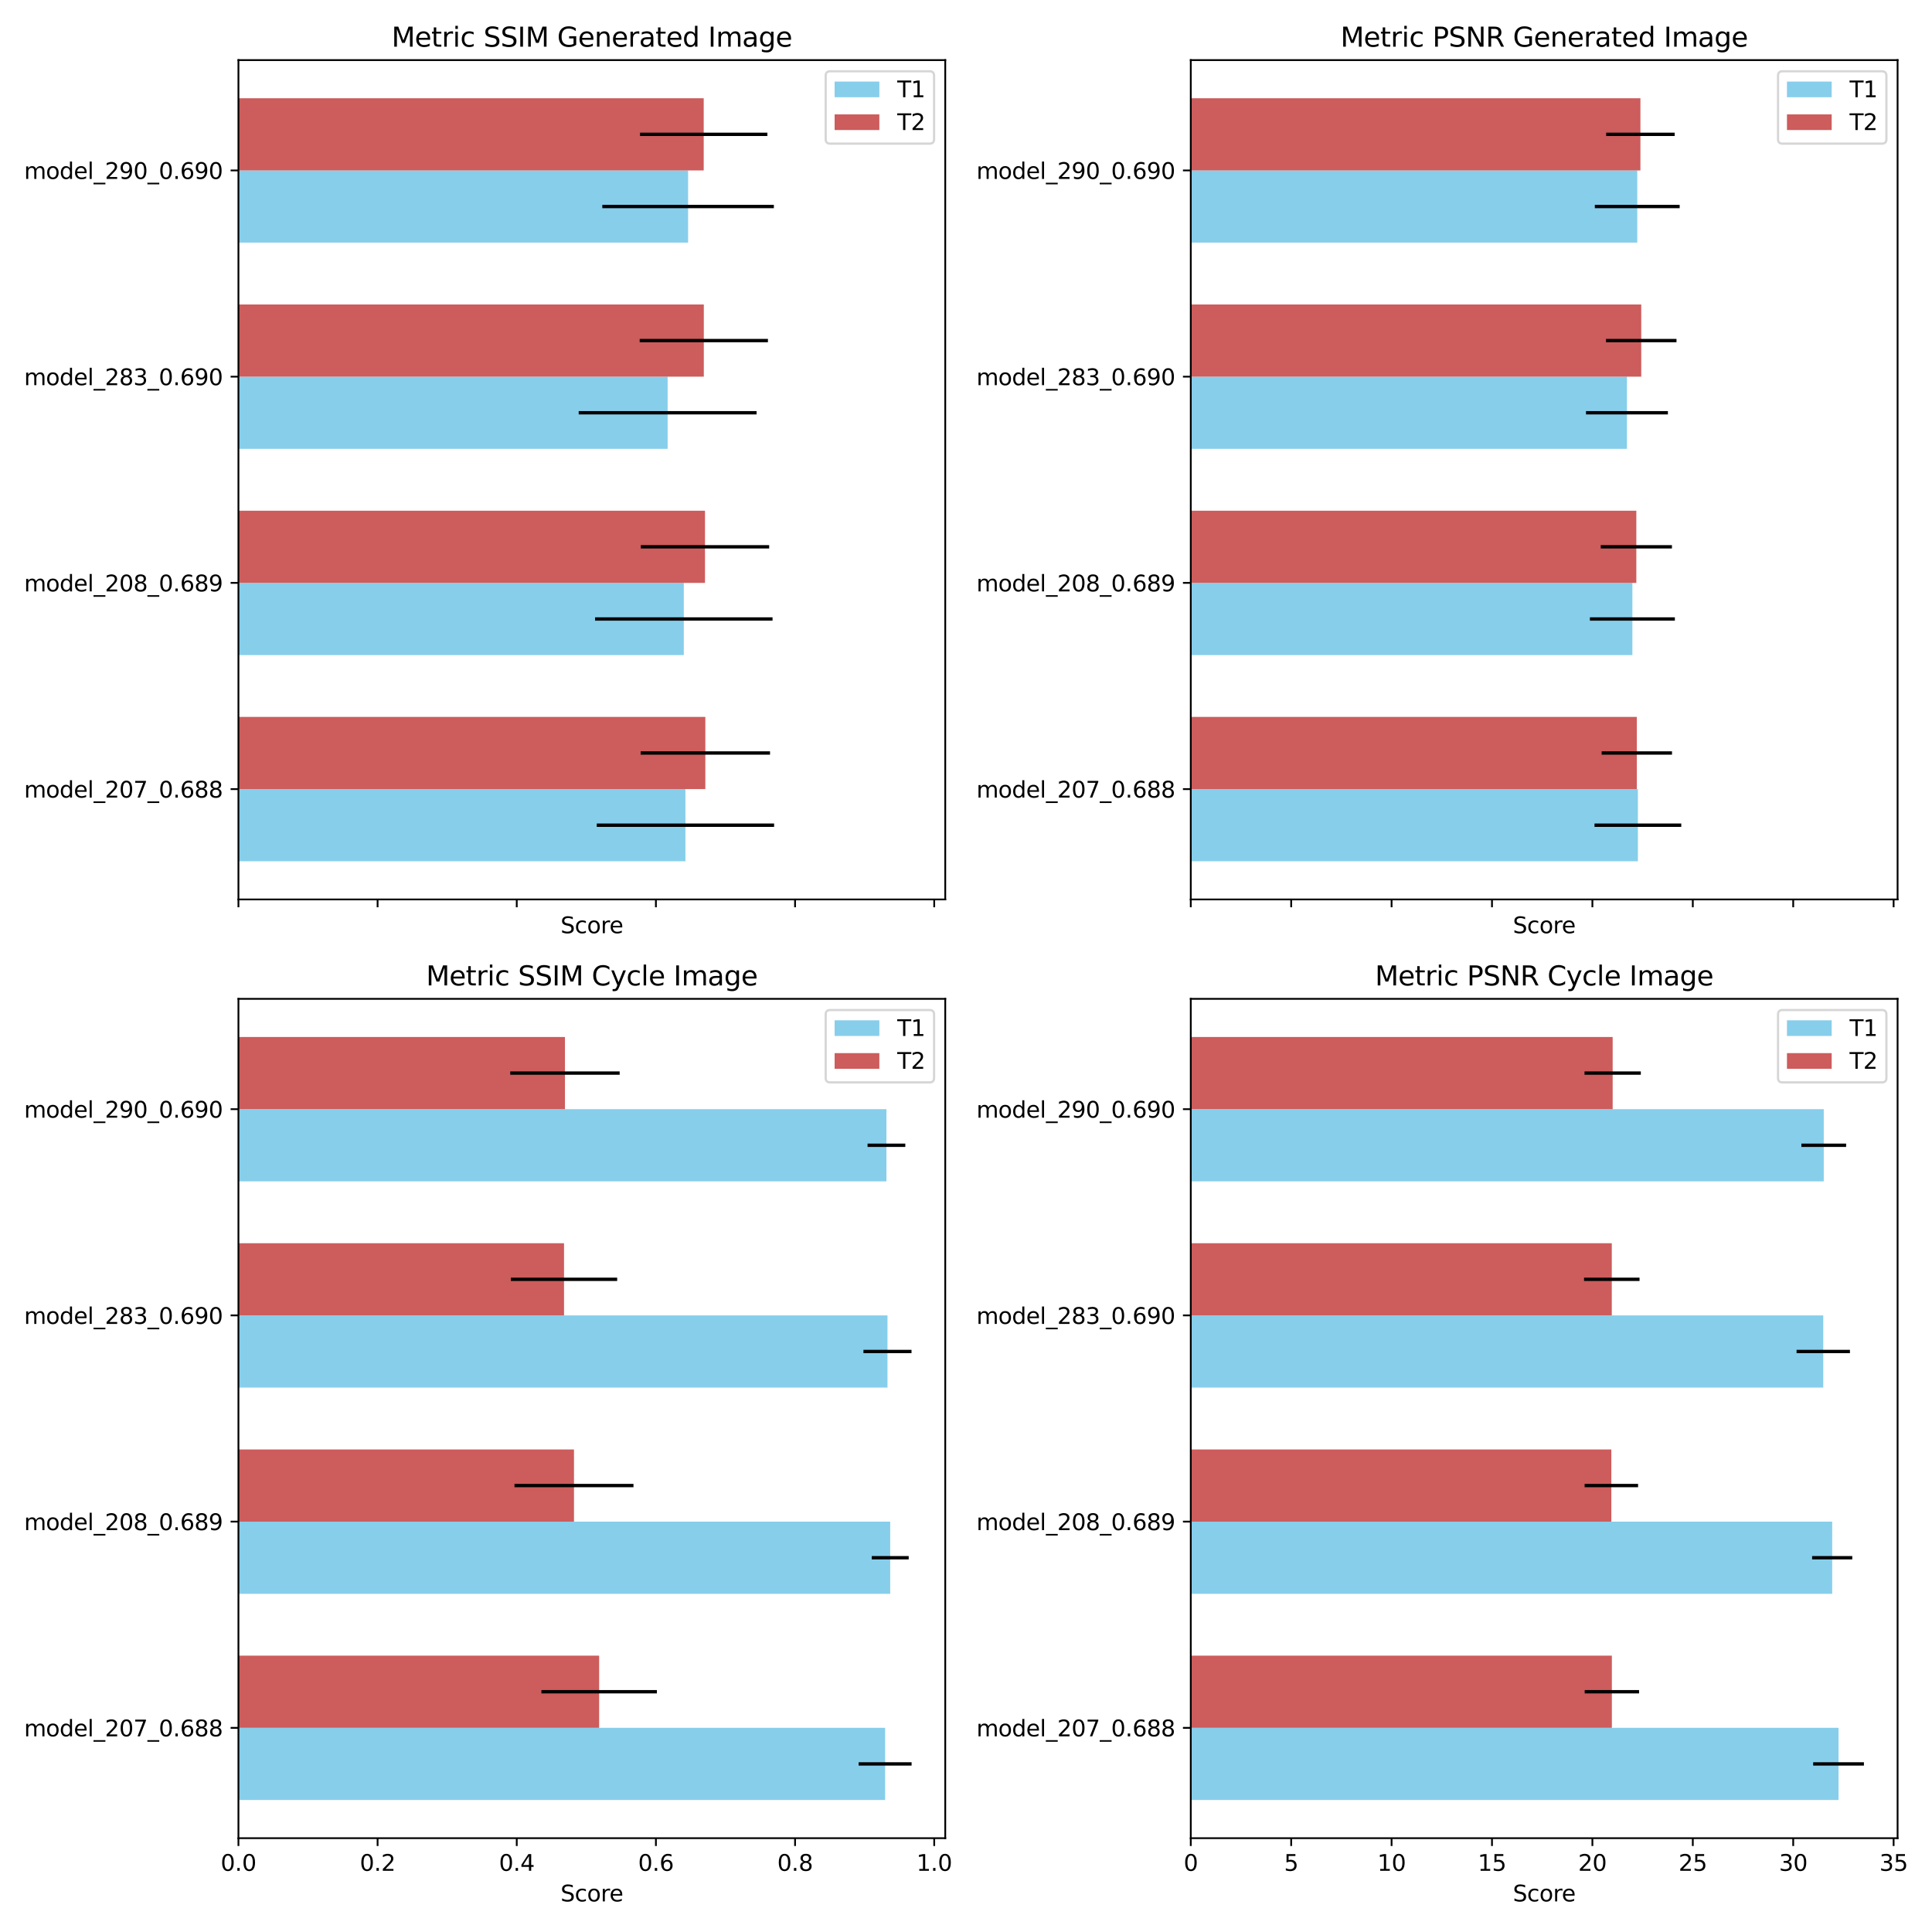<?xml version="1.0" encoding="utf-8" standalone="no"?>
<!DOCTYPE svg PUBLIC "-//W3C//DTD SVG 1.1//EN"
  "http://www.w3.org/Graphics/SVG/1.1/DTD/svg11.dtd">
<svg xmlns:xlink="http://www.w3.org/1999/xlink" width="864pt" height="864pt" viewBox="0 0 864 864" xmlns="http://www.w3.org/2000/svg" version="1.1">
 <defs>
  <style type="text/css">*{stroke-linejoin: round; stroke-linecap: butt}</style>
 </defs>
 <g id="figure_1">
  <g id="patch_1">
   <path d="M 0 864 
L 864 864 
L 864 0 
L 0 0 
z
" style="fill: #ffffff"/>
  </g>
  <g id="axes_1">
   <g id="patch_2">
    <path d="M 106.63 402.23 
L 422.721 402.23 
L 422.721 26.88 
L 106.63 26.88 
z
" style="fill: #ffffff"/>
   </g>
   <g id="patch_3">
    <path d="M 106.63 385.169 
L 306.527 385.169 
L 306.527 352.89 
L 106.63 352.89 
z
" clip-path="url(#p60bd7fa98f)" style="fill: #87ceeb"/>
   </g>
   <g id="patch_4">
    <path d="M 106.63 292.945 
L 305.8 292.945 
L 305.8 260.667 
L 106.63 260.667 
z
" clip-path="url(#p60bd7fa98f)" style="fill: #87ceeb"/>
   </g>
   <g id="patch_5">
    <path d="M 106.63 200.721 
L 298.571 200.721 
L 298.571 168.443 
L 106.63 168.443 
z
" clip-path="url(#p60bd7fa98f)" style="fill: #87ceeb"/>
   </g>
   <g id="patch_6">
    <path d="M 106.63 108.498 
L 307.716 108.498 
L 307.716 76.22 
L 106.63 76.22 
z
" clip-path="url(#p60bd7fa98f)" style="fill: #87ceeb"/>
   </g>
   <g id="patch_7">
    <path d="M 106.63 352.89 
L 315.429 352.89 
L 315.429 320.612 
L 106.63 320.612 
z
" clip-path="url(#p60bd7fa98f)" style="fill: #cd5c5c"/>
   </g>
   <g id="patch_8">
    <path d="M 106.63 260.667 
L 315.274 260.667 
L 315.274 228.389 
L 106.63 228.389 
z
" clip-path="url(#p60bd7fa98f)" style="fill: #cd5c5c"/>
   </g>
   <g id="patch_9">
    <path d="M 106.63 168.443 
L 314.747 168.443 
L 314.747 136.165 
L 106.63 136.165 
z
" clip-path="url(#p60bd7fa98f)" style="fill: #cd5c5c"/>
   </g>
   <g id="patch_10">
    <path d="M 106.63 76.22 
L 314.704 76.22 
L 314.704 43.941 
L 106.63 43.941 
z
" clip-path="url(#p60bd7fa98f)" style="fill: #cd5c5c"/>
   </g>
   <g id="matplotlib.axis_1">
    <g id="xtick_1">
     <g id="line2d_1">
      <defs>
       <path id="m7014d580a9" d="M 0 0 
L 0 3.5 
" style="stroke: #000000; stroke-width: 0.8"/>
      </defs>
      <g>
       <use xlink:href="#m7014d580a9" x="106.63" y="402.23" style="stroke: #000000; stroke-width: 0.8"/>
      </g>
     </g>
    </g>
    <g id="xtick_2">
     <g id="line2d_2">
      <g>
       <use xlink:href="#m7014d580a9" x="168.861" y="402.23" style="stroke: #000000; stroke-width: 0.8"/>
      </g>
     </g>
    </g>
    <g id="xtick_3">
     <g id="line2d_3">
      <g>
       <use xlink:href="#m7014d580a9" x="231.093" y="402.23" style="stroke: #000000; stroke-width: 0.8"/>
      </g>
     </g>
    </g>
    <g id="xtick_4">
     <g id="line2d_4">
      <g>
       <use xlink:href="#m7014d580a9" x="293.324" y="402.23" style="stroke: #000000; stroke-width: 0.8"/>
      </g>
     </g>
    </g>
    <g id="xtick_5">
     <g id="line2d_5">
      <g>
       <use xlink:href="#m7014d580a9" x="355.555" y="402.23" style="stroke: #000000; stroke-width: 0.8"/>
      </g>
     </g>
    </g>
    <g id="xtick_6">
     <g id="line2d_6">
      <g>
       <use xlink:href="#m7014d580a9" x="417.787" y="402.23" style="stroke: #000000; stroke-width: 0.8"/>
      </g>
     </g>
    </g>
    <g id="text_1">
     <!-- Score -->
     <g transform="translate(250.673 417.328) scale(0.1 -0.1)">
      <defs>
       <path id="DejaVuSans-53" d="M 3425 4513 
L 3425 3897 
Q 3066 4069 2747 4153 
Q 2428 4238 2131 4238 
Q 1616 4238 1336 4038 
Q 1056 3838 1056 3469 
Q 1056 3159 1242 3001 
Q 1428 2844 1947 2747 
L 2328 2669 
Q 3034 2534 3370 2195 
Q 3706 1856 3706 1288 
Q 3706 609 3251 259 
Q 2797 -91 1919 -91 
Q 1588 -91 1214 -16 
Q 841 59 441 206 
L 441 856 
Q 825 641 1194 531 
Q 1563 422 1919 422 
Q 2459 422 2753 634 
Q 3047 847 3047 1241 
Q 3047 1584 2836 1778 
Q 2625 1972 2144 2069 
L 1759 2144 
Q 1053 2284 737 2584 
Q 422 2884 422 3419 
Q 422 4038 858 4394 
Q 1294 4750 2059 4750 
Q 2388 4750 2728 4690 
Q 3069 4631 3425 4513 
z
" transform="scale(0.016)"/>
       <path id="DejaVuSans-63" d="M 3122 3366 
L 3122 2828 
Q 2878 2963 2633 3030 
Q 2388 3097 2138 3097 
Q 1578 3097 1268 2742 
Q 959 2388 959 1747 
Q 959 1106 1268 751 
Q 1578 397 2138 397 
Q 2388 397 2633 464 
Q 2878 531 3122 666 
L 3122 134 
Q 2881 22 2623 -34 
Q 2366 -91 2075 -91 
Q 1284 -91 818 406 
Q 353 903 353 1747 
Q 353 2603 823 3093 
Q 1294 3584 2113 3584 
Q 2378 3584 2631 3529 
Q 2884 3475 3122 3366 
z
" transform="scale(0.016)"/>
       <path id="DejaVuSans-6f" d="M 1959 3097 
Q 1497 3097 1228 2736 
Q 959 2375 959 1747 
Q 959 1119 1226 758 
Q 1494 397 1959 397 
Q 2419 397 2687 759 
Q 2956 1122 2956 1747 
Q 2956 2369 2687 2733 
Q 2419 3097 1959 3097 
z
M 1959 3584 
Q 2709 3584 3137 3096 
Q 3566 2609 3566 1747 
Q 3566 888 3137 398 
Q 2709 -91 1959 -91 
Q 1206 -91 779 398 
Q 353 888 353 1747 
Q 353 2609 779 3096 
Q 1206 3584 1959 3584 
z
" transform="scale(0.016)"/>
       <path id="DejaVuSans-72" d="M 2631 2963 
Q 2534 3019 2420 3045 
Q 2306 3072 2169 3072 
Q 1681 3072 1420 2755 
Q 1159 2438 1159 1844 
L 1159 0 
L 581 0 
L 581 3500 
L 1159 3500 
L 1159 2956 
Q 1341 3275 1631 3429 
Q 1922 3584 2338 3584 
Q 2397 3584 2469 3576 
Q 2541 3569 2628 3553 
L 2631 2963 
z
" transform="scale(0.016)"/>
       <path id="DejaVuSans-65" d="M 3597 1894 
L 3597 1613 
L 953 1613 
Q 991 1019 1311 708 
Q 1631 397 2203 397 
Q 2534 397 2845 478 
Q 3156 559 3463 722 
L 3463 178 
Q 3153 47 2828 -22 
Q 2503 -91 2169 -91 
Q 1331 -91 842 396 
Q 353 884 353 1716 
Q 353 2575 817 3079 
Q 1281 3584 2069 3584 
Q 2775 3584 3186 3129 
Q 3597 2675 3597 1894 
z
M 3022 2063 
Q 3016 2534 2758 2815 
Q 2500 3097 2075 3097 
Q 1594 3097 1305 2825 
Q 1016 2553 972 2059 
L 3022 2063 
z
" transform="scale(0.016)"/>
      </defs>
      <use xlink:href="#DejaVuSans-53"/>
      <use xlink:href="#DejaVuSans-63" x="63.477"/>
      <use xlink:href="#DejaVuSans-6f" x="118.457"/>
      <use xlink:href="#DejaVuSans-72" x="179.639"/>
      <use xlink:href="#DejaVuSans-65" x="218.502"/>
     </g>
    </g>
   </g>
   <g id="matplotlib.axis_2">
    <g id="ytick_1">
     <g id="line2d_7">
      <defs>
       <path id="m93fee222cb" d="M 0 0 
L -3.5 0 
" style="stroke: #000000; stroke-width: 0.8"/>
      </defs>
      <g>
       <use xlink:href="#m93fee222cb" x="106.63" y="352.89" style="stroke: #000000; stroke-width: 0.8"/>
      </g>
     </g>
     <g id="text_2">
      <!-- model_207_0.688 -->
      <g transform="translate(10.775 356.69) scale(0.1 -0.1)">
       <defs>
        <path id="DejaVuSans-6d" d="M 3328 2828 
Q 3544 3216 3844 3400 
Q 4144 3584 4550 3584 
Q 5097 3584 5394 3201 
Q 5691 2819 5691 2113 
L 5691 0 
L 5113 0 
L 5113 2094 
Q 5113 2597 4934 2840 
Q 4756 3084 4391 3084 
Q 3944 3084 3684 2787 
Q 3425 2491 3425 1978 
L 3425 0 
L 2847 0 
L 2847 2094 
Q 2847 2600 2669 2842 
Q 2491 3084 2119 3084 
Q 1678 3084 1418 2786 
Q 1159 2488 1159 1978 
L 1159 0 
L 581 0 
L 581 3500 
L 1159 3500 
L 1159 2956 
Q 1356 3278 1631 3431 
Q 1906 3584 2284 3584 
Q 2666 3584 2933 3390 
Q 3200 3197 3328 2828 
z
" transform="scale(0.016)"/>
        <path id="DejaVuSans-64" d="M 2906 2969 
L 2906 4863 
L 3481 4863 
L 3481 0 
L 2906 0 
L 2906 525 
Q 2725 213 2448 61 
Q 2172 -91 1784 -91 
Q 1150 -91 751 415 
Q 353 922 353 1747 
Q 353 2572 751 3078 
Q 1150 3584 1784 3584 
Q 2172 3584 2448 3432 
Q 2725 3281 2906 2969 
z
M 947 1747 
Q 947 1113 1208 752 
Q 1469 391 1925 391 
Q 2381 391 2643 752 
Q 2906 1113 2906 1747 
Q 2906 2381 2643 2742 
Q 2381 3103 1925 3103 
Q 1469 3103 1208 2742 
Q 947 2381 947 1747 
z
" transform="scale(0.016)"/>
        <path id="DejaVuSans-6c" d="M 603 4863 
L 1178 4863 
L 1178 0 
L 603 0 
L 603 4863 
z
" transform="scale(0.016)"/>
        <path id="DejaVuSans-5f" d="M 3263 -1063 
L 3263 -1509 
L -63 -1509 
L -63 -1063 
L 3263 -1063 
z
" transform="scale(0.016)"/>
        <path id="DejaVuSans-32" d="M 1228 531 
L 3431 531 
L 3431 0 
L 469 0 
L 469 531 
Q 828 903 1448 1529 
Q 2069 2156 2228 2338 
Q 2531 2678 2651 2914 
Q 2772 3150 2772 3378 
Q 2772 3750 2511 3984 
Q 2250 4219 1831 4219 
Q 1534 4219 1204 4116 
Q 875 4013 500 3803 
L 500 4441 
Q 881 4594 1212 4672 
Q 1544 4750 1819 4750 
Q 2544 4750 2975 4387 
Q 3406 4025 3406 3419 
Q 3406 3131 3298 2873 
Q 3191 2616 2906 2266 
Q 2828 2175 2409 1742 
Q 1991 1309 1228 531 
z
" transform="scale(0.016)"/>
        <path id="DejaVuSans-30" d="M 2034 4250 
Q 1547 4250 1301 3770 
Q 1056 3291 1056 2328 
Q 1056 1369 1301 889 
Q 1547 409 2034 409 
Q 2525 409 2770 889 
Q 3016 1369 3016 2328 
Q 3016 3291 2770 3770 
Q 2525 4250 2034 4250 
z
M 2034 4750 
Q 2819 4750 3233 4129 
Q 3647 3509 3647 2328 
Q 3647 1150 3233 529 
Q 2819 -91 2034 -91 
Q 1250 -91 836 529 
Q 422 1150 422 2328 
Q 422 3509 836 4129 
Q 1250 4750 2034 4750 
z
" transform="scale(0.016)"/>
        <path id="DejaVuSans-37" d="M 525 4666 
L 3525 4666 
L 3525 4397 
L 1831 0 
L 1172 0 
L 2766 4134 
L 525 4134 
L 525 4666 
z
" transform="scale(0.016)"/>
        <path id="DejaVuSans-2e" d="M 684 794 
L 1344 794 
L 1344 0 
L 684 0 
L 684 794 
z
" transform="scale(0.016)"/>
        <path id="DejaVuSans-36" d="M 2113 2584 
Q 1688 2584 1439 2293 
Q 1191 2003 1191 1497 
Q 1191 994 1439 701 
Q 1688 409 2113 409 
Q 2538 409 2786 701 
Q 3034 994 3034 1497 
Q 3034 2003 2786 2293 
Q 2538 2584 2113 2584 
z
M 3366 4563 
L 3366 3988 
Q 3128 4100 2886 4159 
Q 2644 4219 2406 4219 
Q 1781 4219 1451 3797 
Q 1122 3375 1075 2522 
Q 1259 2794 1537 2939 
Q 1816 3084 2150 3084 
Q 2853 3084 3261 2657 
Q 3669 2231 3669 1497 
Q 3669 778 3244 343 
Q 2819 -91 2113 -91 
Q 1303 -91 875 529 
Q 447 1150 447 2328 
Q 447 3434 972 4092 
Q 1497 4750 2381 4750 
Q 2619 4750 2861 4703 
Q 3103 4656 3366 4563 
z
" transform="scale(0.016)"/>
        <path id="DejaVuSans-38" d="M 2034 2216 
Q 1584 2216 1326 1975 
Q 1069 1734 1069 1313 
Q 1069 891 1326 650 
Q 1584 409 2034 409 
Q 2484 409 2743 651 
Q 3003 894 3003 1313 
Q 3003 1734 2745 1975 
Q 2488 2216 2034 2216 
z
M 1403 2484 
Q 997 2584 770 2862 
Q 544 3141 544 3541 
Q 544 4100 942 4425 
Q 1341 4750 2034 4750 
Q 2731 4750 3128 4425 
Q 3525 4100 3525 3541 
Q 3525 3141 3298 2862 
Q 3072 2584 2669 2484 
Q 3125 2378 3379 2068 
Q 3634 1759 3634 1313 
Q 3634 634 3220 271 
Q 2806 -91 2034 -91 
Q 1263 -91 848 271 
Q 434 634 434 1313 
Q 434 1759 690 2068 
Q 947 2378 1403 2484 
z
M 1172 3481 
Q 1172 3119 1398 2916 
Q 1625 2713 2034 2713 
Q 2441 2713 2670 2916 
Q 2900 3119 2900 3481 
Q 2900 3844 2670 4047 
Q 2441 4250 2034 4250 
Q 1625 4250 1398 4047 
Q 1172 3844 1172 3481 
z
" transform="scale(0.016)"/>
       </defs>
       <use xlink:href="#DejaVuSans-6d"/>
       <use xlink:href="#DejaVuSans-6f" x="97.412"/>
       <use xlink:href="#DejaVuSans-64" x="158.594"/>
       <use xlink:href="#DejaVuSans-65" x="222.07"/>
       <use xlink:href="#DejaVuSans-6c" x="283.594"/>
       <use xlink:href="#DejaVuSans-5f" x="311.377"/>
       <use xlink:href="#DejaVuSans-32" x="361.377"/>
       <use xlink:href="#DejaVuSans-30" x="425"/>
       <use xlink:href="#DejaVuSans-37" x="488.623"/>
       <use xlink:href="#DejaVuSans-5f" x="552.246"/>
       <use xlink:href="#DejaVuSans-30" x="602.246"/>
       <use xlink:href="#DejaVuSans-2e" x="665.869"/>
       <use xlink:href="#DejaVuSans-36" x="697.656"/>
       <use xlink:href="#DejaVuSans-38" x="761.279"/>
       <use xlink:href="#DejaVuSans-38" x="824.902"/>
      </g>
     </g>
    </g>
    <g id="ytick_2">
     <g id="line2d_8">
      <g>
       <use xlink:href="#m93fee222cb" x="106.63" y="260.667" style="stroke: #000000; stroke-width: 0.8"/>
      </g>
     </g>
     <g id="text_3">
      <!-- model_208_0.689 -->
      <g transform="translate(10.775 264.466) scale(0.1 -0.1)">
       <defs>
        <path id="DejaVuSans-39" d="M 703 97 
L 703 672 
Q 941 559 1184 500 
Q 1428 441 1663 441 
Q 2288 441 2617 861 
Q 2947 1281 2994 2138 
Q 2813 1869 2534 1725 
Q 2256 1581 1919 1581 
Q 1219 1581 811 2004 
Q 403 2428 403 3163 
Q 403 3881 828 4315 
Q 1253 4750 1959 4750 
Q 2769 4750 3195 4129 
Q 3622 3509 3622 2328 
Q 3622 1225 3098 567 
Q 2575 -91 1691 -91 
Q 1453 -91 1209 -44 
Q 966 3 703 97 
z
M 1959 2075 
Q 2384 2075 2632 2365 
Q 2881 2656 2881 3163 
Q 2881 3666 2632 3958 
Q 2384 4250 1959 4250 
Q 1534 4250 1286 3958 
Q 1038 3666 1038 3163 
Q 1038 2656 1286 2365 
Q 1534 2075 1959 2075 
z
" transform="scale(0.016)"/>
       </defs>
       <use xlink:href="#DejaVuSans-6d"/>
       <use xlink:href="#DejaVuSans-6f" x="97.412"/>
       <use xlink:href="#DejaVuSans-64" x="158.594"/>
       <use xlink:href="#DejaVuSans-65" x="222.07"/>
       <use xlink:href="#DejaVuSans-6c" x="283.594"/>
       <use xlink:href="#DejaVuSans-5f" x="311.377"/>
       <use xlink:href="#DejaVuSans-32" x="361.377"/>
       <use xlink:href="#DejaVuSans-30" x="425"/>
       <use xlink:href="#DejaVuSans-38" x="488.623"/>
       <use xlink:href="#DejaVuSans-5f" x="552.246"/>
       <use xlink:href="#DejaVuSans-30" x="602.246"/>
       <use xlink:href="#DejaVuSans-2e" x="665.869"/>
       <use xlink:href="#DejaVuSans-36" x="697.656"/>
       <use xlink:href="#DejaVuSans-38" x="761.279"/>
       <use xlink:href="#DejaVuSans-39" x="824.902"/>
      </g>
     </g>
    </g>
    <g id="ytick_3">
     <g id="line2d_9">
      <g>
       <use xlink:href="#m93fee222cb" x="106.63" y="168.443" style="stroke: #000000; stroke-width: 0.8"/>
      </g>
     </g>
     <g id="text_4">
      <!-- model_283_0.690 -->
      <g transform="translate(10.775 172.242) scale(0.1 -0.1)">
       <defs>
        <path id="DejaVuSans-33" d="M 2597 2516 
Q 3050 2419 3304 2112 
Q 3559 1806 3559 1356 
Q 3559 666 3084 287 
Q 2609 -91 1734 -91 
Q 1441 -91 1130 -33 
Q 819 25 488 141 
L 488 750 
Q 750 597 1062 519 
Q 1375 441 1716 441 
Q 2309 441 2620 675 
Q 2931 909 2931 1356 
Q 2931 1769 2642 2001 
Q 2353 2234 1838 2234 
L 1294 2234 
L 1294 2753 
L 1863 2753 
Q 2328 2753 2575 2939 
Q 2822 3125 2822 3475 
Q 2822 3834 2567 4026 
Q 2313 4219 1838 4219 
Q 1578 4219 1281 4162 
Q 984 4106 628 3988 
L 628 4550 
Q 988 4650 1302 4700 
Q 1616 4750 1894 4750 
Q 2613 4750 3031 4423 
Q 3450 4097 3450 3541 
Q 3450 3153 3228 2886 
Q 3006 2619 2597 2516 
z
" transform="scale(0.016)"/>
       </defs>
       <use xlink:href="#DejaVuSans-6d"/>
       <use xlink:href="#DejaVuSans-6f" x="97.412"/>
       <use xlink:href="#DejaVuSans-64" x="158.594"/>
       <use xlink:href="#DejaVuSans-65" x="222.07"/>
       <use xlink:href="#DejaVuSans-6c" x="283.594"/>
       <use xlink:href="#DejaVuSans-5f" x="311.377"/>
       <use xlink:href="#DejaVuSans-32" x="361.377"/>
       <use xlink:href="#DejaVuSans-38" x="425"/>
       <use xlink:href="#DejaVuSans-33" x="488.623"/>
       <use xlink:href="#DejaVuSans-5f" x="552.246"/>
       <use xlink:href="#DejaVuSans-30" x="602.246"/>
       <use xlink:href="#DejaVuSans-2e" x="665.869"/>
       <use xlink:href="#DejaVuSans-36" x="697.656"/>
       <use xlink:href="#DejaVuSans-39" x="761.279"/>
       <use xlink:href="#DejaVuSans-30" x="824.902"/>
      </g>
     </g>
    </g>
    <g id="ytick_4">
     <g id="line2d_10">
      <g>
       <use xlink:href="#m93fee222cb" x="106.63" y="76.22" style="stroke: #000000; stroke-width: 0.8"/>
      </g>
     </g>
     <g id="text_5">
      <!-- model_290_0.690 -->
      <g transform="translate(10.775 80.019) scale(0.1 -0.1)">
       <use xlink:href="#DejaVuSans-6d"/>
       <use xlink:href="#DejaVuSans-6f" x="97.412"/>
       <use xlink:href="#DejaVuSans-64" x="158.594"/>
       <use xlink:href="#DejaVuSans-65" x="222.07"/>
       <use xlink:href="#DejaVuSans-6c" x="283.594"/>
       <use xlink:href="#DejaVuSans-5f" x="311.377"/>
       <use xlink:href="#DejaVuSans-32" x="361.377"/>
       <use xlink:href="#DejaVuSans-39" x="425"/>
       <use xlink:href="#DejaVuSans-30" x="488.623"/>
       <use xlink:href="#DejaVuSans-5f" x="552.246"/>
       <use xlink:href="#DejaVuSans-30" x="602.246"/>
       <use xlink:href="#DejaVuSans-2e" x="665.869"/>
       <use xlink:href="#DejaVuSans-36" x="697.656"/>
       <use xlink:href="#DejaVuSans-39" x="761.279"/>
       <use xlink:href="#DejaVuSans-30" x="824.902"/>
      </g>
     </g>
    </g>
   </g>
   <g id="LineCollection_1">
    <path d="M 266.869 369.03 
L 346.185 369.03 
" clip-path="url(#p60bd7fa98f)" style="fill: none; stroke: #000000; stroke-width: 1.5"/>
    <path d="M 266.116 276.806 
L 345.483 276.806 
" clip-path="url(#p60bd7fa98f)" style="fill: none; stroke: #000000; stroke-width: 1.5"/>
    <path d="M 258.795 184.582 
L 338.347 184.582 
" clip-path="url(#p60bd7fa98f)" style="fill: none; stroke: #000000; stroke-width: 1.5"/>
    <path d="M 269.357 92.359 
L 346.075 92.359 
" clip-path="url(#p60bd7fa98f)" style="fill: none; stroke: #000000; stroke-width: 1.5"/>
   </g>
   <g id="LineCollection_2">
    <path d="M 286.497 336.751 
L 344.361 336.751 
" clip-path="url(#p60bd7fa98f)" style="fill: none; stroke: #000000; stroke-width: 1.5"/>
    <path d="M 286.57 244.528 
L 343.978 244.528 
" clip-path="url(#p60bd7fa98f)" style="fill: none; stroke: #000000; stroke-width: 1.5"/>
    <path d="M 286.072 152.304 
L 343.421 152.304 
" clip-path="url(#p60bd7fa98f)" style="fill: none; stroke: #000000; stroke-width: 1.5"/>
    <path d="M 286.231 60.08 
L 343.178 60.08 
" clip-path="url(#p60bd7fa98f)" style="fill: none; stroke: #000000; stroke-width: 1.5"/>
   </g>
   <g id="patch_11">
    <path d="M 106.63 402.23 
L 106.63 26.88 
" style="fill: none; stroke: #000000; stroke-width: 0.8; stroke-linejoin: miter; stroke-linecap: square"/>
   </g>
   <g id="patch_12">
    <path d="M 422.721 402.23 
L 422.721 26.88 
" style="fill: none; stroke: #000000; stroke-width: 0.8; stroke-linejoin: miter; stroke-linecap: square"/>
   </g>
   <g id="patch_13">
    <path d="M 106.63 402.23 
L 422.721 402.23 
" style="fill: none; stroke: #000000; stroke-width: 0.8; stroke-linejoin: miter; stroke-linecap: square"/>
   </g>
   <g id="patch_14">
    <path d="M 106.63 26.88 
L 422.721 26.88 
" style="fill: none; stroke: #000000; stroke-width: 0.8; stroke-linejoin: miter; stroke-linecap: square"/>
   </g>
   <g id="text_6">
    <!-- Metric SSIM Generated Image -->
    <g transform="translate(175.112 20.88) scale(0.12 -0.12)">
     <defs>
      <path id="DejaVuSans-4d" d="M 628 4666 
L 1569 4666 
L 2759 1491 
L 3956 4666 
L 4897 4666 
L 4897 0 
L 4281 0 
L 4281 4097 
L 3078 897 
L 2444 897 
L 1241 4097 
L 1241 0 
L 628 0 
L 628 4666 
z
" transform="scale(0.016)"/>
      <path id="DejaVuSans-74" d="M 1172 4494 
L 1172 3500 
L 2356 3500 
L 2356 3053 
L 1172 3053 
L 1172 1153 
Q 1172 725 1289 603 
Q 1406 481 1766 481 
L 2356 481 
L 2356 0 
L 1766 0 
Q 1100 0 847 248 
Q 594 497 594 1153 
L 594 3053 
L 172 3053 
L 172 3500 
L 594 3500 
L 594 4494 
L 1172 4494 
z
" transform="scale(0.016)"/>
      <path id="DejaVuSans-69" d="M 603 3500 
L 1178 3500 
L 1178 0 
L 603 0 
L 603 3500 
z
M 603 4863 
L 1178 4863 
L 1178 4134 
L 603 4134 
L 603 4863 
z
" transform="scale(0.016)"/>
      <path id="DejaVuSans-20" transform="scale(0.016)"/>
      <path id="DejaVuSans-49" d="M 628 4666 
L 1259 4666 
L 1259 0 
L 628 0 
L 628 4666 
z
" transform="scale(0.016)"/>
      <path id="DejaVuSans-47" d="M 3809 666 
L 3809 1919 
L 2778 1919 
L 2778 2438 
L 4434 2438 
L 4434 434 
Q 4069 175 3628 42 
Q 3188 -91 2688 -91 
Q 1594 -91 976 548 
Q 359 1188 359 2328 
Q 359 3472 976 4111 
Q 1594 4750 2688 4750 
Q 3144 4750 3555 4637 
Q 3966 4525 4313 4306 
L 4313 3634 
Q 3963 3931 3569 4081 
Q 3175 4231 2741 4231 
Q 1884 4231 1454 3753 
Q 1025 3275 1025 2328 
Q 1025 1384 1454 906 
Q 1884 428 2741 428 
Q 3075 428 3337 486 
Q 3600 544 3809 666 
z
" transform="scale(0.016)"/>
      <path id="DejaVuSans-6e" d="M 3513 2113 
L 3513 0 
L 2938 0 
L 2938 2094 
Q 2938 2591 2744 2837 
Q 2550 3084 2163 3084 
Q 1697 3084 1428 2787 
Q 1159 2491 1159 1978 
L 1159 0 
L 581 0 
L 581 3500 
L 1159 3500 
L 1159 2956 
Q 1366 3272 1645 3428 
Q 1925 3584 2291 3584 
Q 2894 3584 3203 3211 
Q 3513 2838 3513 2113 
z
" transform="scale(0.016)"/>
      <path id="DejaVuSans-61" d="M 2194 1759 
Q 1497 1759 1228 1600 
Q 959 1441 959 1056 
Q 959 750 1161 570 
Q 1363 391 1709 391 
Q 2188 391 2477 730 
Q 2766 1069 2766 1631 
L 2766 1759 
L 2194 1759 
z
M 3341 1997 
L 3341 0 
L 2766 0 
L 2766 531 
Q 2569 213 2275 61 
Q 1981 -91 1556 -91 
Q 1019 -91 701 211 
Q 384 513 384 1019 
Q 384 1609 779 1909 
Q 1175 2209 1959 2209 
L 2766 2209 
L 2766 2266 
Q 2766 2663 2505 2880 
Q 2244 3097 1772 3097 
Q 1472 3097 1187 3025 
Q 903 2953 641 2809 
L 641 3341 
Q 956 3463 1253 3523 
Q 1550 3584 1831 3584 
Q 2591 3584 2966 3190 
Q 3341 2797 3341 1997 
z
" transform="scale(0.016)"/>
      <path id="DejaVuSans-67" d="M 2906 1791 
Q 2906 2416 2648 2759 
Q 2391 3103 1925 3103 
Q 1463 3103 1205 2759 
Q 947 2416 947 1791 
Q 947 1169 1205 825 
Q 1463 481 1925 481 
Q 2391 481 2648 825 
Q 2906 1169 2906 1791 
z
M 3481 434 
Q 3481 -459 3084 -895 
Q 2688 -1331 1869 -1331 
Q 1566 -1331 1297 -1286 
Q 1028 -1241 775 -1147 
L 775 -588 
Q 1028 -725 1275 -790 
Q 1522 -856 1778 -856 
Q 2344 -856 2625 -561 
Q 2906 -266 2906 331 
L 2906 616 
Q 2728 306 2450 153 
Q 2172 0 1784 0 
Q 1141 0 747 490 
Q 353 981 353 1791 
Q 353 2603 747 3093 
Q 1141 3584 1784 3584 
Q 2172 3584 2450 3431 
Q 2728 3278 2906 2969 
L 2906 3500 
L 3481 3500 
L 3481 434 
z
" transform="scale(0.016)"/>
     </defs>
     <use xlink:href="#DejaVuSans-4d"/>
     <use xlink:href="#DejaVuSans-65" x="86.279"/>
     <use xlink:href="#DejaVuSans-74" x="147.803"/>
     <use xlink:href="#DejaVuSans-72" x="187.012"/>
     <use xlink:href="#DejaVuSans-69" x="228.125"/>
     <use xlink:href="#DejaVuSans-63" x="255.908"/>
     <use xlink:href="#DejaVuSans-20" x="310.889"/>
     <use xlink:href="#DejaVuSans-53" x="342.676"/>
     <use xlink:href="#DejaVuSans-53" x="406.152"/>
     <use xlink:href="#DejaVuSans-49" x="469.629"/>
     <use xlink:href="#DejaVuSans-4d" x="499.121"/>
     <use xlink:href="#DejaVuSans-20" x="585.4"/>
     <use xlink:href="#DejaVuSans-47" x="617.188"/>
     <use xlink:href="#DejaVuSans-65" x="694.678"/>
     <use xlink:href="#DejaVuSans-6e" x="756.201"/>
     <use xlink:href="#DejaVuSans-65" x="819.58"/>
     <use xlink:href="#DejaVuSans-72" x="881.104"/>
     <use xlink:href="#DejaVuSans-61" x="922.217"/>
     <use xlink:href="#DejaVuSans-74" x="983.496"/>
     <use xlink:href="#DejaVuSans-65" x="1022.705"/>
     <use xlink:href="#DejaVuSans-64" x="1084.229"/>
     <use xlink:href="#DejaVuSans-20" x="1147.705"/>
     <use xlink:href="#DejaVuSans-49" x="1179.492"/>
     <use xlink:href="#DejaVuSans-6d" x="1208.984"/>
     <use xlink:href="#DejaVuSans-61" x="1306.396"/>
     <use xlink:href="#DejaVuSans-67" x="1367.676"/>
     <use xlink:href="#DejaVuSans-65" x="1431.152"/>
    </g>
   </g>
   <g id="legend_1">
    <g id="patch_15">
     <path d="M 371.25 64.236 
L 415.721 64.236 
Q 417.721 64.236 417.721 62.236 
L 417.721 33.88 
Q 417.721 31.88 415.721 31.88 
L 371.25 31.88 
Q 369.25 31.88 369.25 33.88 
L 369.25 62.236 
Q 369.25 64.236 371.25 64.236 
z
" style="fill: #ffffff; opacity: 0.8; stroke: #cccccc; stroke-linejoin: miter"/>
    </g>
    <g id="patch_16">
     <path d="M 373.25 43.478 
L 393.25 43.478 
L 393.25 36.478 
L 373.25 36.478 
z
" style="fill: #87ceeb"/>
    </g>
    <g id="text_7">
     <!-- T1 -->
     <g transform="translate(401.25 43.478) scale(0.1 -0.1)">
      <defs>
       <path id="DejaVuSans-54" d="M -19 4666 
L 3928 4666 
L 3928 4134 
L 2272 4134 
L 2272 0 
L 1638 0 
L 1638 4134 
L -19 4134 
L -19 4666 
z
" transform="scale(0.016)"/>
       <path id="DejaVuSans-31" d="M 794 531 
L 1825 531 
L 1825 4091 
L 703 3866 
L 703 4441 
L 1819 4666 
L 2450 4666 
L 2450 531 
L 3481 531 
L 3481 0 
L 794 0 
L 794 531 
z
" transform="scale(0.016)"/>
      </defs>
      <use xlink:href="#DejaVuSans-54"/>
      <use xlink:href="#DejaVuSans-31" x="61.084"/>
     </g>
    </g>
    <g id="patch_17">
     <path d="M 373.25 58.157 
L 393.25 58.157 
L 393.25 51.157 
L 373.25 51.157 
z
" style="fill: #cd5c5c"/>
    </g>
    <g id="text_8">
     <!-- T2 -->
     <g transform="translate(401.25 58.157) scale(0.1 -0.1)">
      <use xlink:href="#DejaVuSans-54"/>
      <use xlink:href="#DejaVuSans-32" x="61.084"/>
     </g>
    </g>
   </g>
  </g>
  <g id="axes_2">
   <g id="patch_18">
    <path d="M 532.52 402.23 
L 848.61 402.23 
L 848.61 26.88 
L 532.52 26.88 
z
" style="fill: #ffffff"/>
   </g>
   <g id="patch_19">
    <path d="M 532.52 385.169 
L 732.469 385.169 
L 732.469 352.89 
L 532.52 352.89 
z
" clip-path="url(#pa84a72593f)" style="fill: #87ceeb"/>
   </g>
   <g id="patch_20">
    <path d="M 532.52 292.945 
L 730.008 292.945 
L 730.008 260.667 
L 532.52 260.667 
z
" clip-path="url(#pa84a72593f)" style="fill: #87ceeb"/>
   </g>
   <g id="patch_21">
    <path d="M 532.52 200.721 
L 727.579 200.721 
L 727.579 168.443 
L 532.52 168.443 
z
" clip-path="url(#pa84a72593f)" style="fill: #87ceeb"/>
   </g>
   <g id="patch_22">
    <path d="M 532.52 108.498 
L 732.185 108.498 
L 732.185 76.22 
L 532.52 76.22 
z
" clip-path="url(#pa84a72593f)" style="fill: #87ceeb"/>
   </g>
   <g id="patch_23">
    <path d="M 532.52 352.89 
L 731.998 352.89 
L 731.998 320.612 
L 532.52 320.612 
z
" clip-path="url(#pa84a72593f)" style="fill: #cd5c5c"/>
   </g>
   <g id="patch_24">
    <path d="M 532.52 260.667 
L 731.776 260.667 
L 731.776 228.389 
L 532.52 228.389 
z
" clip-path="url(#pa84a72593f)" style="fill: #cd5c5c"/>
   </g>
   <g id="patch_25">
    <path d="M 532.52 168.443 
L 733.976 168.443 
L 733.976 136.165 
L 532.52 136.165 
z
" clip-path="url(#pa84a72593f)" style="fill: #cd5c5c"/>
   </g>
   <g id="patch_26">
    <path d="M 532.52 76.22 
L 733.602 76.22 
L 733.602 43.941 
L 532.52 43.941 
z
" clip-path="url(#pa84a72593f)" style="fill: #cd5c5c"/>
   </g>
   <g id="matplotlib.axis_3">
    <g id="xtick_7">
     <g id="line2d_11">
      <g>
       <use xlink:href="#m7014d580a9" x="532.52" y="402.23" style="stroke: #000000; stroke-width: 0.8"/>
      </g>
     </g>
    </g>
    <g id="xtick_8">
     <g id="line2d_12">
      <g>
       <use xlink:href="#m7014d580a9" x="577.422" y="402.23" style="stroke: #000000; stroke-width: 0.8"/>
      </g>
     </g>
    </g>
    <g id="xtick_9">
     <g id="line2d_13">
      <g>
       <use xlink:href="#m7014d580a9" x="622.324" y="402.23" style="stroke: #000000; stroke-width: 0.8"/>
      </g>
     </g>
    </g>
    <g id="xtick_10">
     <g id="line2d_14">
      <g>
       <use xlink:href="#m7014d580a9" x="667.226" y="402.23" style="stroke: #000000; stroke-width: 0.8"/>
      </g>
     </g>
    </g>
    <g id="xtick_11">
     <g id="line2d_15">
      <g>
       <use xlink:href="#m7014d580a9" x="712.128" y="402.23" style="stroke: #000000; stroke-width: 0.8"/>
      </g>
     </g>
    </g>
    <g id="xtick_12">
     <g id="line2d_16">
      <g>
       <use xlink:href="#m7014d580a9" x="757.03" y="402.23" style="stroke: #000000; stroke-width: 0.8"/>
      </g>
     </g>
    </g>
    <g id="xtick_13">
     <g id="line2d_17">
      <g>
       <use xlink:href="#m7014d580a9" x="801.932" y="402.23" style="stroke: #000000; stroke-width: 0.8"/>
      </g>
     </g>
    </g>
    <g id="xtick_14">
     <g id="line2d_18">
      <g>
       <use xlink:href="#m7014d580a9" x="846.834" y="402.23" style="stroke: #000000; stroke-width: 0.8"/>
      </g>
     </g>
    </g>
    <g id="text_9">
     <!-- Score -->
     <g transform="translate(676.563 417.328) scale(0.1 -0.1)">
      <use xlink:href="#DejaVuSans-53"/>
      <use xlink:href="#DejaVuSans-63" x="63.477"/>
      <use xlink:href="#DejaVuSans-6f" x="118.457"/>
      <use xlink:href="#DejaVuSans-72" x="179.639"/>
      <use xlink:href="#DejaVuSans-65" x="218.502"/>
     </g>
    </g>
   </g>
   <g id="matplotlib.axis_4">
    <g id="ytick_5">
     <g id="line2d_19">
      <g>
       <use xlink:href="#m93fee222cb" x="532.52" y="352.89" style="stroke: #000000; stroke-width: 0.8"/>
      </g>
     </g>
     <g id="text_10">
      <!-- model_207_0.688 -->
      <g transform="translate(436.665 356.69) scale(0.1 -0.1)">
       <use xlink:href="#DejaVuSans-6d"/>
       <use xlink:href="#DejaVuSans-6f" x="97.412"/>
       <use xlink:href="#DejaVuSans-64" x="158.594"/>
       <use xlink:href="#DejaVuSans-65" x="222.07"/>
       <use xlink:href="#DejaVuSans-6c" x="283.594"/>
       <use xlink:href="#DejaVuSans-5f" x="311.377"/>
       <use xlink:href="#DejaVuSans-32" x="361.377"/>
       <use xlink:href="#DejaVuSans-30" x="425"/>
       <use xlink:href="#DejaVuSans-37" x="488.623"/>
       <use xlink:href="#DejaVuSans-5f" x="552.246"/>
       <use xlink:href="#DejaVuSans-30" x="602.246"/>
       <use xlink:href="#DejaVuSans-2e" x="665.869"/>
       <use xlink:href="#DejaVuSans-36" x="697.656"/>
       <use xlink:href="#DejaVuSans-38" x="761.279"/>
       <use xlink:href="#DejaVuSans-38" x="824.902"/>
      </g>
     </g>
    </g>
    <g id="ytick_6">
     <g id="line2d_20">
      <g>
       <use xlink:href="#m93fee222cb" x="532.52" y="260.667" style="stroke: #000000; stroke-width: 0.8"/>
      </g>
     </g>
     <g id="text_11">
      <!-- model_208_0.689 -->
      <g transform="translate(436.665 264.466) scale(0.1 -0.1)">
       <use xlink:href="#DejaVuSans-6d"/>
       <use xlink:href="#DejaVuSans-6f" x="97.412"/>
       <use xlink:href="#DejaVuSans-64" x="158.594"/>
       <use xlink:href="#DejaVuSans-65" x="222.07"/>
       <use xlink:href="#DejaVuSans-6c" x="283.594"/>
       <use xlink:href="#DejaVuSans-5f" x="311.377"/>
       <use xlink:href="#DejaVuSans-32" x="361.377"/>
       <use xlink:href="#DejaVuSans-30" x="425"/>
       <use xlink:href="#DejaVuSans-38" x="488.623"/>
       <use xlink:href="#DejaVuSans-5f" x="552.246"/>
       <use xlink:href="#DejaVuSans-30" x="602.246"/>
       <use xlink:href="#DejaVuSans-2e" x="665.869"/>
       <use xlink:href="#DejaVuSans-36" x="697.656"/>
       <use xlink:href="#DejaVuSans-38" x="761.279"/>
       <use xlink:href="#DejaVuSans-39" x="824.902"/>
      </g>
     </g>
    </g>
    <g id="ytick_7">
     <g id="line2d_21">
      <g>
       <use xlink:href="#m93fee222cb" x="532.52" y="168.443" style="stroke: #000000; stroke-width: 0.8"/>
      </g>
     </g>
     <g id="text_12">
      <!-- model_283_0.690 -->
      <g transform="translate(436.665 172.242) scale(0.1 -0.1)">
       <use xlink:href="#DejaVuSans-6d"/>
       <use xlink:href="#DejaVuSans-6f" x="97.412"/>
       <use xlink:href="#DejaVuSans-64" x="158.594"/>
       <use xlink:href="#DejaVuSans-65" x="222.07"/>
       <use xlink:href="#DejaVuSans-6c" x="283.594"/>
       <use xlink:href="#DejaVuSans-5f" x="311.377"/>
       <use xlink:href="#DejaVuSans-32" x="361.377"/>
       <use xlink:href="#DejaVuSans-38" x="425"/>
       <use xlink:href="#DejaVuSans-33" x="488.623"/>
       <use xlink:href="#DejaVuSans-5f" x="552.246"/>
       <use xlink:href="#DejaVuSans-30" x="602.246"/>
       <use xlink:href="#DejaVuSans-2e" x="665.869"/>
       <use xlink:href="#DejaVuSans-36" x="697.656"/>
       <use xlink:href="#DejaVuSans-39" x="761.279"/>
       <use xlink:href="#DejaVuSans-30" x="824.902"/>
      </g>
     </g>
    </g>
    <g id="ytick_8">
     <g id="line2d_22">
      <g>
       <use xlink:href="#m93fee222cb" x="532.52" y="76.22" style="stroke: #000000; stroke-width: 0.8"/>
      </g>
     </g>
     <g id="text_13">
      <!-- model_290_0.690 -->
      <g transform="translate(436.665 80.019) scale(0.1 -0.1)">
       <use xlink:href="#DejaVuSans-6d"/>
       <use xlink:href="#DejaVuSans-6f" x="97.412"/>
       <use xlink:href="#DejaVuSans-64" x="158.594"/>
       <use xlink:href="#DejaVuSans-65" x="222.07"/>
       <use xlink:href="#DejaVuSans-6c" x="283.594"/>
       <use xlink:href="#DejaVuSans-5f" x="311.377"/>
       <use xlink:href="#DejaVuSans-32" x="361.377"/>
       <use xlink:href="#DejaVuSans-39" x="425"/>
       <use xlink:href="#DejaVuSans-30" x="488.623"/>
       <use xlink:href="#DejaVuSans-5f" x="552.246"/>
       <use xlink:href="#DejaVuSans-30" x="602.246"/>
       <use xlink:href="#DejaVuSans-2e" x="665.869"/>
       <use xlink:href="#DejaVuSans-36" x="697.656"/>
       <use xlink:href="#DejaVuSans-39" x="761.279"/>
       <use xlink:href="#DejaVuSans-30" x="824.902"/>
      </g>
     </g>
    </g>
   </g>
   <g id="LineCollection_3">
    <path d="M 713.07 369.03 
L 751.869 369.03 
" clip-path="url(#pa84a72593f)" style="fill: none; stroke: #000000; stroke-width: 1.5"/>
    <path d="M 711.008 276.806 
L 749.008 276.806 
" clip-path="url(#pa84a72593f)" style="fill: none; stroke: #000000; stroke-width: 1.5"/>
    <path d="M 709.264 184.582 
L 745.894 184.582 
" clip-path="url(#pa84a72593f)" style="fill: none; stroke: #000000; stroke-width: 1.5"/>
    <path d="M 713.216 92.359 
L 751.154 92.359 
" clip-path="url(#pa84a72593f)" style="fill: none; stroke: #000000; stroke-width: 1.5"/>
   </g>
   <g id="LineCollection_4">
    <path d="M 716.266 336.751 
L 747.73 336.751 
" clip-path="url(#pa84a72593f)" style="fill: none; stroke: #000000; stroke-width: 1.5"/>
    <path d="M 715.854 244.528 
L 747.698 244.528 
" clip-path="url(#pa84a72593f)" style="fill: none; stroke: #000000; stroke-width: 1.5"/>
    <path d="M 718.218 152.304 
L 749.734 152.304 
" clip-path="url(#pa84a72593f)" style="fill: none; stroke: #000000; stroke-width: 1.5"/>
    <path d="M 718.283 60.08 
L 748.922 60.08 
" clip-path="url(#pa84a72593f)" style="fill: none; stroke: #000000; stroke-width: 1.5"/>
   </g>
   <g id="patch_27">
    <path d="M 532.52 402.23 
L 532.52 26.88 
" style="fill: none; stroke: #000000; stroke-width: 0.8; stroke-linejoin: miter; stroke-linecap: square"/>
   </g>
   <g id="patch_28">
    <path d="M 848.61 402.23 
L 848.61 26.88 
" style="fill: none; stroke: #000000; stroke-width: 0.8; stroke-linejoin: miter; stroke-linecap: square"/>
   </g>
   <g id="patch_29">
    <path d="M 532.52 402.23 
L 848.61 402.23 
" style="fill: none; stroke: #000000; stroke-width: 0.8; stroke-linejoin: miter; stroke-linecap: square"/>
   </g>
   <g id="patch_30">
    <path d="M 532.52 26.88 
L 848.61 26.88 
" style="fill: none; stroke: #000000; stroke-width: 0.8; stroke-linejoin: miter; stroke-linecap: square"/>
   </g>
   <g id="text_14">
    <!-- Metric PSNR Generated Image -->
    <g transform="translate(599.482 20.88) scale(0.12 -0.12)">
     <defs>
      <path id="DejaVuSans-50" d="M 1259 4147 
L 1259 2394 
L 2053 2394 
Q 2494 2394 2734 2622 
Q 2975 2850 2975 3272 
Q 2975 3691 2734 3919 
Q 2494 4147 2053 4147 
L 1259 4147 
z
M 628 4666 
L 2053 4666 
Q 2838 4666 3239 4311 
Q 3641 3956 3641 3272 
Q 3641 2581 3239 2228 
Q 2838 1875 2053 1875 
L 1259 1875 
L 1259 0 
L 628 0 
L 628 4666 
z
" transform="scale(0.016)"/>
      <path id="DejaVuSans-4e" d="M 628 4666 
L 1478 4666 
L 3547 763 
L 3547 4666 
L 4159 4666 
L 4159 0 
L 3309 0 
L 1241 3903 
L 1241 0 
L 628 0 
L 628 4666 
z
" transform="scale(0.016)"/>
      <path id="DejaVuSans-52" d="M 2841 2188 
Q 3044 2119 3236 1894 
Q 3428 1669 3622 1275 
L 4263 0 
L 3584 0 
L 2988 1197 
Q 2756 1666 2539 1819 
Q 2322 1972 1947 1972 
L 1259 1972 
L 1259 0 
L 628 0 
L 628 4666 
L 2053 4666 
Q 2853 4666 3247 4331 
Q 3641 3997 3641 3322 
Q 3641 2881 3436 2590 
Q 3231 2300 2841 2188 
z
M 1259 4147 
L 1259 2491 
L 2053 2491 
Q 2509 2491 2742 2702 
Q 2975 2913 2975 3322 
Q 2975 3731 2742 3939 
Q 2509 4147 2053 4147 
L 1259 4147 
z
" transform="scale(0.016)"/>
     </defs>
     <use xlink:href="#DejaVuSans-4d"/>
     <use xlink:href="#DejaVuSans-65" x="86.279"/>
     <use xlink:href="#DejaVuSans-74" x="147.803"/>
     <use xlink:href="#DejaVuSans-72" x="187.012"/>
     <use xlink:href="#DejaVuSans-69" x="228.125"/>
     <use xlink:href="#DejaVuSans-63" x="255.908"/>
     <use xlink:href="#DejaVuSans-20" x="310.889"/>
     <use xlink:href="#DejaVuSans-50" x="342.676"/>
     <use xlink:href="#DejaVuSans-53" x="402.979"/>
     <use xlink:href="#DejaVuSans-4e" x="466.455"/>
     <use xlink:href="#DejaVuSans-52" x="541.26"/>
     <use xlink:href="#DejaVuSans-20" x="610.742"/>
     <use xlink:href="#DejaVuSans-47" x="642.529"/>
     <use xlink:href="#DejaVuSans-65" x="720.02"/>
     <use xlink:href="#DejaVuSans-6e" x="781.543"/>
     <use xlink:href="#DejaVuSans-65" x="844.922"/>
     <use xlink:href="#DejaVuSans-72" x="906.445"/>
     <use xlink:href="#DejaVuSans-61" x="947.559"/>
     <use xlink:href="#DejaVuSans-74" x="1008.838"/>
     <use xlink:href="#DejaVuSans-65" x="1048.047"/>
     <use xlink:href="#DejaVuSans-64" x="1109.57"/>
     <use xlink:href="#DejaVuSans-20" x="1173.047"/>
     <use xlink:href="#DejaVuSans-49" x="1204.834"/>
     <use xlink:href="#DejaVuSans-6d" x="1234.326"/>
     <use xlink:href="#DejaVuSans-61" x="1331.738"/>
     <use xlink:href="#DejaVuSans-67" x="1393.018"/>
     <use xlink:href="#DejaVuSans-65" x="1456.494"/>
    </g>
   </g>
   <g id="legend_2">
    <g id="patch_31">
     <path d="M 797.14 64.236 
L 841.61 64.236 
Q 843.61 64.236 843.61 62.236 
L 843.61 33.88 
Q 843.61 31.88 841.61 31.88 
L 797.14 31.88 
Q 795.14 31.88 795.14 33.88 
L 795.14 62.236 
Q 795.14 64.236 797.14 64.236 
z
" style="fill: #ffffff; opacity: 0.8; stroke: #cccccc; stroke-linejoin: miter"/>
    </g>
    <g id="patch_32">
     <path d="M 799.14 43.478 
L 819.14 43.478 
L 819.14 36.478 
L 799.14 36.478 
z
" style="fill: #87ceeb"/>
    </g>
    <g id="text_15">
     <!-- T1 -->
     <g transform="translate(827.14 43.478) scale(0.1 -0.1)">
      <use xlink:href="#DejaVuSans-54"/>
      <use xlink:href="#DejaVuSans-31" x="61.084"/>
     </g>
    </g>
    <g id="patch_33">
     <path d="M 799.14 58.157 
L 819.14 58.157 
L 819.14 51.157 
L 799.14 51.157 
z
" style="fill: #cd5c5c"/>
    </g>
    <g id="text_16">
     <!-- T2 -->
     <g transform="translate(827.14 58.157) scale(0.1 -0.1)">
      <use xlink:href="#DejaVuSans-54"/>
      <use xlink:href="#DejaVuSans-32" x="61.084"/>
     </g>
    </g>
   </g>
  </g>
  <g id="axes_3">
   <g id="patch_34">
    <path d="M 106.63 822.04 
L 422.721 822.04 
L 422.721 446.69 
L 106.63 446.69 
z
" style="fill: #ffffff"/>
   </g>
   <g id="patch_35">
    <path d="M 106.63 804.979 
L 395.829 804.979 
L 395.829 772.7 
L 106.63 772.7 
z
" clip-path="url(#p963c395380)" style="fill: #87ceeb"/>
   </g>
   <g id="patch_36">
    <path d="M 106.63 712.755 
L 398.11 712.755 
L 398.11 680.477 
L 106.63 680.477 
z
" clip-path="url(#p963c395380)" style="fill: #87ceeb"/>
   </g>
   <g id="patch_37">
    <path d="M 106.63 620.531 
L 396.883 620.531 
L 396.883 588.253 
L 106.63 588.253 
z
" clip-path="url(#p963c395380)" style="fill: #87ceeb"/>
   </g>
   <g id="patch_38">
    <path d="M 106.63 528.308 
L 396.415 528.308 
L 396.415 496.03 
L 106.63 496.03 
z
" clip-path="url(#p963c395380)" style="fill: #87ceeb"/>
   </g>
   <g id="patch_39">
    <path d="M 106.63 772.7 
L 267.942 772.7 
L 267.942 740.422 
L 106.63 740.422 
z
" clip-path="url(#p963c395380)" style="fill: #cd5c5c"/>
   </g>
   <g id="patch_40">
    <path d="M 106.63 680.477 
L 256.688 680.477 
L 256.688 648.199 
L 106.63 648.199 
z
" clip-path="url(#p963c395380)" style="fill: #cd5c5c"/>
   </g>
   <g id="patch_41">
    <path d="M 106.63 588.253 
L 252.236 588.253 
L 252.236 555.975 
L 106.63 555.975 
z
" clip-path="url(#p963c395380)" style="fill: #cd5c5c"/>
   </g>
   <g id="patch_42">
    <path d="M 106.63 496.03 
L 252.648 496.03 
L 252.648 463.751 
L 106.63 463.751 
z
" clip-path="url(#p963c395380)" style="fill: #cd5c5c"/>
   </g>
   <g id="matplotlib.axis_5">
    <g id="xtick_15">
     <g id="line2d_23">
      <g>
       <use xlink:href="#m7014d580a9" x="106.63" y="822.04" style="stroke: #000000; stroke-width: 0.8"/>
      </g>
     </g>
     <g id="text_17">
      <!-- 0.0 -->
      <g transform="translate(98.678 836.638) scale(0.1 -0.1)">
       <use xlink:href="#DejaVuSans-30"/>
       <use xlink:href="#DejaVuSans-2e" x="63.623"/>
       <use xlink:href="#DejaVuSans-30" x="95.41"/>
      </g>
     </g>
    </g>
    <g id="xtick_16">
     <g id="line2d_24">
      <g>
       <use xlink:href="#m7014d580a9" x="168.861" y="822.04" style="stroke: #000000; stroke-width: 0.8"/>
      </g>
     </g>
     <g id="text_18">
      <!-- 0.2 -->
      <g transform="translate(160.91 836.638) scale(0.1 -0.1)">
       <use xlink:href="#DejaVuSans-30"/>
       <use xlink:href="#DejaVuSans-2e" x="63.623"/>
       <use xlink:href="#DejaVuSans-32" x="95.41"/>
      </g>
     </g>
    </g>
    <g id="xtick_17">
     <g id="line2d_25">
      <g>
       <use xlink:href="#m7014d580a9" x="231.093" y="822.04" style="stroke: #000000; stroke-width: 0.8"/>
      </g>
     </g>
     <g id="text_19">
      <!-- 0.4 -->
      <g transform="translate(223.141 836.638) scale(0.1 -0.1)">
       <defs>
        <path id="DejaVuSans-34" d="M 2419 4116 
L 825 1625 
L 2419 1625 
L 2419 4116 
z
M 2253 4666 
L 3047 4666 
L 3047 1625 
L 3713 1625 
L 3713 1100 
L 3047 1100 
L 3047 0 
L 2419 0 
L 2419 1100 
L 313 1100 
L 313 1709 
L 2253 4666 
z
" transform="scale(0.016)"/>
       </defs>
       <use xlink:href="#DejaVuSans-30"/>
       <use xlink:href="#DejaVuSans-2e" x="63.623"/>
       <use xlink:href="#DejaVuSans-34" x="95.41"/>
      </g>
     </g>
    </g>
    <g id="xtick_18">
     <g id="line2d_26">
      <g>
       <use xlink:href="#m7014d580a9" x="293.324" y="822.04" style="stroke: #000000; stroke-width: 0.8"/>
      </g>
     </g>
     <g id="text_20">
      <!-- 0.6 -->
      <g transform="translate(285.372 836.638) scale(0.1 -0.1)">
       <use xlink:href="#DejaVuSans-30"/>
       <use xlink:href="#DejaVuSans-2e" x="63.623"/>
       <use xlink:href="#DejaVuSans-36" x="95.41"/>
      </g>
     </g>
    </g>
    <g id="xtick_19">
     <g id="line2d_27">
      <g>
       <use xlink:href="#m7014d580a9" x="355.555" y="822.04" style="stroke: #000000; stroke-width: 0.8"/>
      </g>
     </g>
     <g id="text_21">
      <!-- 0.8 -->
      <g transform="translate(347.604 836.638) scale(0.1 -0.1)">
       <use xlink:href="#DejaVuSans-30"/>
       <use xlink:href="#DejaVuSans-2e" x="63.623"/>
       <use xlink:href="#DejaVuSans-38" x="95.41"/>
      </g>
     </g>
    </g>
    <g id="xtick_20">
     <g id="line2d_28">
      <g>
       <use xlink:href="#m7014d580a9" x="417.787" y="822.04" style="stroke: #000000; stroke-width: 0.8"/>
      </g>
     </g>
     <g id="text_22">
      <!-- 1.0 -->
      <g transform="translate(409.835 836.638) scale(0.1 -0.1)">
       <use xlink:href="#DejaVuSans-31"/>
       <use xlink:href="#DejaVuSans-2e" x="63.623"/>
       <use xlink:href="#DejaVuSans-30" x="95.41"/>
      </g>
     </g>
    </g>
    <g id="text_23">
     <!-- Score -->
     <g transform="translate(250.673 850.317) scale(0.1 -0.1)">
      <use xlink:href="#DejaVuSans-53"/>
      <use xlink:href="#DejaVuSans-63" x="63.477"/>
      <use xlink:href="#DejaVuSans-6f" x="118.457"/>
      <use xlink:href="#DejaVuSans-72" x="179.639"/>
      <use xlink:href="#DejaVuSans-65" x="218.502"/>
     </g>
    </g>
   </g>
   <g id="matplotlib.axis_6">
    <g id="ytick_9">
     <g id="line2d_29">
      <g>
       <use xlink:href="#m93fee222cb" x="106.63" y="772.7" style="stroke: #000000; stroke-width: 0.8"/>
      </g>
     </g>
     <g id="text_24">
      <!-- model_207_0.688 -->
      <g transform="translate(10.775 776.5) scale(0.1 -0.1)">
       <use xlink:href="#DejaVuSans-6d"/>
       <use xlink:href="#DejaVuSans-6f" x="97.412"/>
       <use xlink:href="#DejaVuSans-64" x="158.594"/>
       <use xlink:href="#DejaVuSans-65" x="222.07"/>
       <use xlink:href="#DejaVuSans-6c" x="283.594"/>
       <use xlink:href="#DejaVuSans-5f" x="311.377"/>
       <use xlink:href="#DejaVuSans-32" x="361.377"/>
       <use xlink:href="#DejaVuSans-30" x="425"/>
       <use xlink:href="#DejaVuSans-37" x="488.623"/>
       <use xlink:href="#DejaVuSans-5f" x="552.246"/>
       <use xlink:href="#DejaVuSans-30" x="602.246"/>
       <use xlink:href="#DejaVuSans-2e" x="665.869"/>
       <use xlink:href="#DejaVuSans-36" x="697.656"/>
       <use xlink:href="#DejaVuSans-38" x="761.279"/>
       <use xlink:href="#DejaVuSans-38" x="824.902"/>
      </g>
     </g>
    </g>
    <g id="ytick_10">
     <g id="line2d_30">
      <g>
       <use xlink:href="#m93fee222cb" x="106.63" y="680.477" style="stroke: #000000; stroke-width: 0.8"/>
      </g>
     </g>
     <g id="text_25">
      <!-- model_208_0.689 -->
      <g transform="translate(10.775 684.276) scale(0.1 -0.1)">
       <use xlink:href="#DejaVuSans-6d"/>
       <use xlink:href="#DejaVuSans-6f" x="97.412"/>
       <use xlink:href="#DejaVuSans-64" x="158.594"/>
       <use xlink:href="#DejaVuSans-65" x="222.07"/>
       <use xlink:href="#DejaVuSans-6c" x="283.594"/>
       <use xlink:href="#DejaVuSans-5f" x="311.377"/>
       <use xlink:href="#DejaVuSans-32" x="361.377"/>
       <use xlink:href="#DejaVuSans-30" x="425"/>
       <use xlink:href="#DejaVuSans-38" x="488.623"/>
       <use xlink:href="#DejaVuSans-5f" x="552.246"/>
       <use xlink:href="#DejaVuSans-30" x="602.246"/>
       <use xlink:href="#DejaVuSans-2e" x="665.869"/>
       <use xlink:href="#DejaVuSans-36" x="697.656"/>
       <use xlink:href="#DejaVuSans-38" x="761.279"/>
       <use xlink:href="#DejaVuSans-39" x="824.902"/>
      </g>
     </g>
    </g>
    <g id="ytick_11">
     <g id="line2d_31">
      <g>
       <use xlink:href="#m93fee222cb" x="106.63" y="588.253" style="stroke: #000000; stroke-width: 0.8"/>
      </g>
     </g>
     <g id="text_26">
      <!-- model_283_0.690 -->
      <g transform="translate(10.775 592.052) scale(0.1 -0.1)">
       <use xlink:href="#DejaVuSans-6d"/>
       <use xlink:href="#DejaVuSans-6f" x="97.412"/>
       <use xlink:href="#DejaVuSans-64" x="158.594"/>
       <use xlink:href="#DejaVuSans-65" x="222.07"/>
       <use xlink:href="#DejaVuSans-6c" x="283.594"/>
       <use xlink:href="#DejaVuSans-5f" x="311.377"/>
       <use xlink:href="#DejaVuSans-32" x="361.377"/>
       <use xlink:href="#DejaVuSans-38" x="425"/>
       <use xlink:href="#DejaVuSans-33" x="488.623"/>
       <use xlink:href="#DejaVuSans-5f" x="552.246"/>
       <use xlink:href="#DejaVuSans-30" x="602.246"/>
       <use xlink:href="#DejaVuSans-2e" x="665.869"/>
       <use xlink:href="#DejaVuSans-36" x="697.656"/>
       <use xlink:href="#DejaVuSans-39" x="761.279"/>
       <use xlink:href="#DejaVuSans-30" x="824.902"/>
      </g>
     </g>
    </g>
    <g id="ytick_12">
     <g id="line2d_32">
      <g>
       <use xlink:href="#m93fee222cb" x="106.63" y="496.03" style="stroke: #000000; stroke-width: 0.8"/>
      </g>
     </g>
     <g id="text_27">
      <!-- model_290_0.690 -->
      <g transform="translate(10.775 499.829) scale(0.1 -0.1)">
       <use xlink:href="#DejaVuSans-6d"/>
       <use xlink:href="#DejaVuSans-6f" x="97.412"/>
       <use xlink:href="#DejaVuSans-64" x="158.594"/>
       <use xlink:href="#DejaVuSans-65" x="222.07"/>
       <use xlink:href="#DejaVuSans-6c" x="283.594"/>
       <use xlink:href="#DejaVuSans-5f" x="311.377"/>
       <use xlink:href="#DejaVuSans-32" x="361.377"/>
       <use xlink:href="#DejaVuSans-39" x="425"/>
       <use xlink:href="#DejaVuSans-30" x="488.623"/>
       <use xlink:href="#DejaVuSans-5f" x="552.246"/>
       <use xlink:href="#DejaVuSans-30" x="602.246"/>
       <use xlink:href="#DejaVuSans-2e" x="665.869"/>
       <use xlink:href="#DejaVuSans-36" x="697.656"/>
       <use xlink:href="#DejaVuSans-39" x="761.279"/>
       <use xlink:href="#DejaVuSans-30" x="824.902"/>
      </g>
     </g>
    </g>
   </g>
   <g id="LineCollection_5">
    <path d="M 383.989 788.84 
L 407.669 788.84 
" clip-path="url(#p963c395380)" style="fill: none; stroke: #000000; stroke-width: 1.5"/>
    <path d="M 389.847 696.616 
L 406.374 696.616 
" clip-path="url(#p963c395380)" style="fill: none; stroke: #000000; stroke-width: 1.5"/>
    <path d="M 386.133 604.392 
L 407.632 604.392 
" clip-path="url(#p963c395380)" style="fill: none; stroke: #000000; stroke-width: 1.5"/>
    <path d="M 387.975 512.169 
L 404.854 512.169 
" clip-path="url(#p963c395380)" style="fill: none; stroke: #000000; stroke-width: 1.5"/>
   </g>
   <g id="LineCollection_6">
    <path d="M 242.114 756.561 
L 293.77 756.561 
" clip-path="url(#p963c395380)" style="fill: none; stroke: #000000; stroke-width: 1.5"/>
    <path d="M 230.084 664.338 
L 283.291 664.338 
" clip-path="url(#p963c395380)" style="fill: none; stroke: #000000; stroke-width: 1.5"/>
    <path d="M 228.465 572.114 
L 276.006 572.114 
" clip-path="url(#p963c395380)" style="fill: none; stroke: #000000; stroke-width: 1.5"/>
    <path d="M 228.181 479.89 
L 277.116 479.89 
" clip-path="url(#p963c395380)" style="fill: none; stroke: #000000; stroke-width: 1.5"/>
   </g>
   <g id="patch_43">
    <path d="M 106.63 822.04 
L 106.63 446.69 
" style="fill: none; stroke: #000000; stroke-width: 0.8; stroke-linejoin: miter; stroke-linecap: square"/>
   </g>
   <g id="patch_44">
    <path d="M 422.721 822.04 
L 422.721 446.69 
" style="fill: none; stroke: #000000; stroke-width: 0.8; stroke-linejoin: miter; stroke-linecap: square"/>
   </g>
   <g id="patch_45">
    <path d="M 106.63 822.04 
L 422.721 822.04 
" style="fill: none; stroke: #000000; stroke-width: 0.8; stroke-linejoin: miter; stroke-linecap: square"/>
   </g>
   <g id="patch_46">
    <path d="M 106.63 446.69 
L 422.721 446.69 
" style="fill: none; stroke: #000000; stroke-width: 0.8; stroke-linejoin: miter; stroke-linecap: square"/>
   </g>
   <g id="text_28">
    <!-- Metric SSIM Cycle Image -->
    <g transform="translate(190.545 440.69) scale(0.12 -0.12)">
     <defs>
      <path id="DejaVuSans-43" d="M 4122 4306 
L 4122 3641 
Q 3803 3938 3442 4084 
Q 3081 4231 2675 4231 
Q 1875 4231 1450 3742 
Q 1025 3253 1025 2328 
Q 1025 1406 1450 917 
Q 1875 428 2675 428 
Q 3081 428 3442 575 
Q 3803 722 4122 1019 
L 4122 359 
Q 3791 134 3420 21 
Q 3050 -91 2638 -91 
Q 1578 -91 968 557 
Q 359 1206 359 2328 
Q 359 3453 968 4101 
Q 1578 4750 2638 4750 
Q 3056 4750 3426 4639 
Q 3797 4528 4122 4306 
z
" transform="scale(0.016)"/>
      <path id="DejaVuSans-79" d="M 2059 -325 
Q 1816 -950 1584 -1140 
Q 1353 -1331 966 -1331 
L 506 -1331 
L 506 -850 
L 844 -850 
Q 1081 -850 1212 -737 
Q 1344 -625 1503 -206 
L 1606 56 
L 191 3500 
L 800 3500 
L 1894 763 
L 2988 3500 
L 3597 3500 
L 2059 -325 
z
" transform="scale(0.016)"/>
     </defs>
     <use xlink:href="#DejaVuSans-4d"/>
     <use xlink:href="#DejaVuSans-65" x="86.279"/>
     <use xlink:href="#DejaVuSans-74" x="147.803"/>
     <use xlink:href="#DejaVuSans-72" x="187.012"/>
     <use xlink:href="#DejaVuSans-69" x="228.125"/>
     <use xlink:href="#DejaVuSans-63" x="255.908"/>
     <use xlink:href="#DejaVuSans-20" x="310.889"/>
     <use xlink:href="#DejaVuSans-53" x="342.676"/>
     <use xlink:href="#DejaVuSans-53" x="406.152"/>
     <use xlink:href="#DejaVuSans-49" x="469.629"/>
     <use xlink:href="#DejaVuSans-4d" x="499.121"/>
     <use xlink:href="#DejaVuSans-20" x="585.4"/>
     <use xlink:href="#DejaVuSans-43" x="617.188"/>
     <use xlink:href="#DejaVuSans-79" x="687.012"/>
     <use xlink:href="#DejaVuSans-63" x="746.191"/>
     <use xlink:href="#DejaVuSans-6c" x="801.172"/>
     <use xlink:href="#DejaVuSans-65" x="828.955"/>
     <use xlink:href="#DejaVuSans-20" x="890.479"/>
     <use xlink:href="#DejaVuSans-49" x="922.266"/>
     <use xlink:href="#DejaVuSans-6d" x="951.758"/>
     <use xlink:href="#DejaVuSans-61" x="1049.17"/>
     <use xlink:href="#DejaVuSans-67" x="1110.449"/>
     <use xlink:href="#DejaVuSans-65" x="1173.926"/>
    </g>
   </g>
   <g id="legend_3">
    <g id="patch_47">
     <path d="M 371.25 484.046 
L 415.721 484.046 
Q 417.721 484.046 417.721 482.046 
L 417.721 453.69 
Q 417.721 451.69 415.721 451.69 
L 371.25 451.69 
Q 369.25 451.69 369.25 453.69 
L 369.25 482.046 
Q 369.25 484.046 371.25 484.046 
z
" style="fill: #ffffff; opacity: 0.8; stroke: #cccccc; stroke-linejoin: miter"/>
    </g>
    <g id="patch_48">
     <path d="M 373.25 463.288 
L 393.25 463.288 
L 393.25 456.288 
L 373.25 456.288 
z
" style="fill: #87ceeb"/>
    </g>
    <g id="text_29">
     <!-- T1 -->
     <g transform="translate(401.25 463.288) scale(0.1 -0.1)">
      <use xlink:href="#DejaVuSans-54"/>
      <use xlink:href="#DejaVuSans-31" x="61.084"/>
     </g>
    </g>
    <g id="patch_49">
     <path d="M 373.25 477.967 
L 393.25 477.967 
L 393.25 470.967 
L 373.25 470.967 
z
" style="fill: #cd5c5c"/>
    </g>
    <g id="text_30">
     <!-- T2 -->
     <g transform="translate(401.25 477.967) scale(0.1 -0.1)">
      <use xlink:href="#DejaVuSans-54"/>
      <use xlink:href="#DejaVuSans-32" x="61.084"/>
     </g>
    </g>
   </g>
  </g>
  <g id="axes_4">
   <g id="patch_50">
    <path d="M 532.52 822.04 
L 848.61 822.04 
L 848.61 446.69 
L 532.52 446.69 
z
" style="fill: #ffffff"/>
   </g>
   <g id="patch_51">
    <path d="M 532.52 804.979 
L 822.205 804.979 
L 822.205 772.7 
L 532.52 772.7 
z
" clip-path="url(#pf7a06b0fee)" style="fill: #87ceeb"/>
   </g>
   <g id="patch_52">
    <path d="M 532.52 712.755 
L 819.368 712.755 
L 819.368 680.477 
L 532.52 680.477 
z
" clip-path="url(#pf7a06b0fee)" style="fill: #87ceeb"/>
   </g>
   <g id="patch_53">
    <path d="M 532.52 620.531 
L 815.365 620.531 
L 815.365 588.253 
L 532.52 588.253 
z
" clip-path="url(#pf7a06b0fee)" style="fill: #87ceeb"/>
   </g>
   <g id="patch_54">
    <path d="M 532.52 528.308 
L 815.594 528.308 
L 815.594 496.03 
L 532.52 496.03 
z
" clip-path="url(#pf7a06b0fee)" style="fill: #87ceeb"/>
   </g>
   <g id="patch_55">
    <path d="M 532.52 772.7 
L 720.837 772.7 
L 720.837 740.422 
L 532.52 740.422 
z
" clip-path="url(#pf7a06b0fee)" style="fill: #cd5c5c"/>
   </g>
   <g id="patch_56">
    <path d="M 532.52 680.477 
L 720.602 680.477 
L 720.602 648.199 
L 532.52 648.199 
z
" clip-path="url(#pf7a06b0fee)" style="fill: #cd5c5c"/>
   </g>
   <g id="patch_57">
    <path d="M 532.52 588.253 
L 720.801 588.253 
L 720.801 555.975 
L 532.52 555.975 
z
" clip-path="url(#pf7a06b0fee)" style="fill: #cd5c5c"/>
   </g>
   <g id="patch_58">
    <path d="M 532.52 496.03 
L 721.189 496.03 
L 721.189 463.751 
L 532.52 463.751 
z
" clip-path="url(#pf7a06b0fee)" style="fill: #cd5c5c"/>
   </g>
   <g id="matplotlib.axis_7">
    <g id="xtick_21">
     <g id="line2d_33">
      <g>
       <use xlink:href="#m7014d580a9" x="532.52" y="822.04" style="stroke: #000000; stroke-width: 0.8"/>
      </g>
     </g>
     <g id="text_31">
      <!-- 0 -->
      <g transform="translate(529.339 836.638) scale(0.1 -0.1)">
       <use xlink:href="#DejaVuSans-30"/>
      </g>
     </g>
    </g>
    <g id="xtick_22">
     <g id="line2d_34">
      <g>
       <use xlink:href="#m7014d580a9" x="577.422" y="822.04" style="stroke: #000000; stroke-width: 0.8"/>
      </g>
     </g>
     <g id="text_32">
      <!-- 5 -->
      <g transform="translate(574.241 836.638) scale(0.1 -0.1)">
       <defs>
        <path id="DejaVuSans-35" d="M 691 4666 
L 3169 4666 
L 3169 4134 
L 1269 4134 
L 1269 2991 
Q 1406 3038 1543 3061 
Q 1681 3084 1819 3084 
Q 2600 3084 3056 2656 
Q 3513 2228 3513 1497 
Q 3513 744 3044 326 
Q 2575 -91 1722 -91 
Q 1428 -91 1123 -41 
Q 819 9 494 109 
L 494 744 
Q 775 591 1075 516 
Q 1375 441 1709 441 
Q 2250 441 2565 725 
Q 2881 1009 2881 1497 
Q 2881 1984 2565 2268 
Q 2250 2553 1709 2553 
Q 1456 2553 1204 2497 
Q 953 2441 691 2322 
L 691 4666 
z
" transform="scale(0.016)"/>
       </defs>
       <use xlink:href="#DejaVuSans-35"/>
      </g>
     </g>
    </g>
    <g id="xtick_23">
     <g id="line2d_35">
      <g>
       <use xlink:href="#m7014d580a9" x="622.324" y="822.04" style="stroke: #000000; stroke-width: 0.8"/>
      </g>
     </g>
     <g id="text_33">
      <!-- 10 -->
      <g transform="translate(615.961 836.638) scale(0.1 -0.1)">
       <use xlink:href="#DejaVuSans-31"/>
       <use xlink:href="#DejaVuSans-30" x="63.623"/>
      </g>
     </g>
    </g>
    <g id="xtick_24">
     <g id="line2d_36">
      <g>
       <use xlink:href="#m7014d580a9" x="667.226" y="822.04" style="stroke: #000000; stroke-width: 0.8"/>
      </g>
     </g>
     <g id="text_34">
      <!-- 15 -->
      <g transform="translate(660.863 836.638) scale(0.1 -0.1)">
       <use xlink:href="#DejaVuSans-31"/>
       <use xlink:href="#DejaVuSans-35" x="63.623"/>
      </g>
     </g>
    </g>
    <g id="xtick_25">
     <g id="line2d_37">
      <g>
       <use xlink:href="#m7014d580a9" x="712.128" y="822.04" style="stroke: #000000; stroke-width: 0.8"/>
      </g>
     </g>
     <g id="text_35">
      <!-- 20 -->
      <g transform="translate(705.765 836.638) scale(0.1 -0.1)">
       <use xlink:href="#DejaVuSans-32"/>
       <use xlink:href="#DejaVuSans-30" x="63.623"/>
      </g>
     </g>
    </g>
    <g id="xtick_26">
     <g id="line2d_38">
      <g>
       <use xlink:href="#m7014d580a9" x="757.03" y="822.04" style="stroke: #000000; stroke-width: 0.8"/>
      </g>
     </g>
     <g id="text_36">
      <!-- 25 -->
      <g transform="translate(750.668 836.638) scale(0.1 -0.1)">
       <use xlink:href="#DejaVuSans-32"/>
       <use xlink:href="#DejaVuSans-35" x="63.623"/>
      </g>
     </g>
    </g>
    <g id="xtick_27">
     <g id="line2d_39">
      <g>
       <use xlink:href="#m7014d580a9" x="801.932" y="822.04" style="stroke: #000000; stroke-width: 0.8"/>
      </g>
     </g>
     <g id="text_37">
      <!-- 30 -->
      <g transform="translate(795.57 836.638) scale(0.1 -0.1)">
       <use xlink:href="#DejaVuSans-33"/>
       <use xlink:href="#DejaVuSans-30" x="63.623"/>
      </g>
     </g>
    </g>
    <g id="xtick_28">
     <g id="line2d_40">
      <g>
       <use xlink:href="#m7014d580a9" x="846.834" y="822.04" style="stroke: #000000; stroke-width: 0.8"/>
      </g>
     </g>
     <g id="text_38">
      <!-- 35 -->
      <g transform="translate(840.472 836.638) scale(0.1 -0.1)">
       <use xlink:href="#DejaVuSans-33"/>
       <use xlink:href="#DejaVuSans-35" x="63.623"/>
      </g>
     </g>
    </g>
    <g id="text_39">
     <!-- Score -->
     <g transform="translate(676.563 850.317) scale(0.1 -0.1)">
      <use xlink:href="#DejaVuSans-53"/>
      <use xlink:href="#DejaVuSans-63" x="63.477"/>
      <use xlink:href="#DejaVuSans-6f" x="118.457"/>
      <use xlink:href="#DejaVuSans-72" x="179.639"/>
      <use xlink:href="#DejaVuSans-65" x="218.502"/>
     </g>
    </g>
   </g>
   <g id="matplotlib.axis_8">
    <g id="ytick_13">
     <g id="line2d_41">
      <g>
       <use xlink:href="#m93fee222cb" x="532.52" y="772.7" style="stroke: #000000; stroke-width: 0.8"/>
      </g>
     </g>
     <g id="text_40">
      <!-- model_207_0.688 -->
      <g transform="translate(436.665 776.5) scale(0.1 -0.1)">
       <use xlink:href="#DejaVuSans-6d"/>
       <use xlink:href="#DejaVuSans-6f" x="97.412"/>
       <use xlink:href="#DejaVuSans-64" x="158.594"/>
       <use xlink:href="#DejaVuSans-65" x="222.07"/>
       <use xlink:href="#DejaVuSans-6c" x="283.594"/>
       <use xlink:href="#DejaVuSans-5f" x="311.377"/>
       <use xlink:href="#DejaVuSans-32" x="361.377"/>
       <use xlink:href="#DejaVuSans-30" x="425"/>
       <use xlink:href="#DejaVuSans-37" x="488.623"/>
       <use xlink:href="#DejaVuSans-5f" x="552.246"/>
       <use xlink:href="#DejaVuSans-30" x="602.246"/>
       <use xlink:href="#DejaVuSans-2e" x="665.869"/>
       <use xlink:href="#DejaVuSans-36" x="697.656"/>
       <use xlink:href="#DejaVuSans-38" x="761.279"/>
       <use xlink:href="#DejaVuSans-38" x="824.902"/>
      </g>
     </g>
    </g>
    <g id="ytick_14">
     <g id="line2d_42">
      <g>
       <use xlink:href="#m93fee222cb" x="532.52" y="680.477" style="stroke: #000000; stroke-width: 0.8"/>
      </g>
     </g>
     <g id="text_41">
      <!-- model_208_0.689 -->
      <g transform="translate(436.665 684.276) scale(0.1 -0.1)">
       <use xlink:href="#DejaVuSans-6d"/>
       <use xlink:href="#DejaVuSans-6f" x="97.412"/>
       <use xlink:href="#DejaVuSans-64" x="158.594"/>
       <use xlink:href="#DejaVuSans-65" x="222.07"/>
       <use xlink:href="#DejaVuSans-6c" x="283.594"/>
       <use xlink:href="#DejaVuSans-5f" x="311.377"/>
       <use xlink:href="#DejaVuSans-32" x="361.377"/>
       <use xlink:href="#DejaVuSans-30" x="425"/>
       <use xlink:href="#DejaVuSans-38" x="488.623"/>
       <use xlink:href="#DejaVuSans-5f" x="552.246"/>
       <use xlink:href="#DejaVuSans-30" x="602.246"/>
       <use xlink:href="#DejaVuSans-2e" x="665.869"/>
       <use xlink:href="#DejaVuSans-36" x="697.656"/>
       <use xlink:href="#DejaVuSans-38" x="761.279"/>
       <use xlink:href="#DejaVuSans-39" x="824.902"/>
      </g>
     </g>
    </g>
    <g id="ytick_15">
     <g id="line2d_43">
      <g>
       <use xlink:href="#m93fee222cb" x="532.52" y="588.253" style="stroke: #000000; stroke-width: 0.8"/>
      </g>
     </g>
     <g id="text_42">
      <!-- model_283_0.690 -->
      <g transform="translate(436.665 592.052) scale(0.1 -0.1)">
       <use xlink:href="#DejaVuSans-6d"/>
       <use xlink:href="#DejaVuSans-6f" x="97.412"/>
       <use xlink:href="#DejaVuSans-64" x="158.594"/>
       <use xlink:href="#DejaVuSans-65" x="222.07"/>
       <use xlink:href="#DejaVuSans-6c" x="283.594"/>
       <use xlink:href="#DejaVuSans-5f" x="311.377"/>
       <use xlink:href="#DejaVuSans-32" x="361.377"/>
       <use xlink:href="#DejaVuSans-38" x="425"/>
       <use xlink:href="#DejaVuSans-33" x="488.623"/>
       <use xlink:href="#DejaVuSans-5f" x="552.246"/>
       <use xlink:href="#DejaVuSans-30" x="602.246"/>
       <use xlink:href="#DejaVuSans-2e" x="665.869"/>
       <use xlink:href="#DejaVuSans-36" x="697.656"/>
       <use xlink:href="#DejaVuSans-39" x="761.279"/>
       <use xlink:href="#DejaVuSans-30" x="824.902"/>
      </g>
     </g>
    </g>
    <g id="ytick_16">
     <g id="line2d_44">
      <g>
       <use xlink:href="#m93fee222cb" x="532.52" y="496.03" style="stroke: #000000; stroke-width: 0.8"/>
      </g>
     </g>
     <g id="text_43">
      <!-- model_290_0.690 -->
      <g transform="translate(436.665 499.829) scale(0.1 -0.1)">
       <use xlink:href="#DejaVuSans-6d"/>
       <use xlink:href="#DejaVuSans-6f" x="97.412"/>
       <use xlink:href="#DejaVuSans-64" x="158.594"/>
       <use xlink:href="#DejaVuSans-65" x="222.07"/>
       <use xlink:href="#DejaVuSans-6c" x="283.594"/>
       <use xlink:href="#DejaVuSans-5f" x="311.377"/>
       <use xlink:href="#DejaVuSans-32" x="361.377"/>
       <use xlink:href="#DejaVuSans-39" x="425"/>
       <use xlink:href="#DejaVuSans-30" x="488.623"/>
       <use xlink:href="#DejaVuSans-5f" x="552.246"/>
       <use xlink:href="#DejaVuSans-30" x="602.246"/>
       <use xlink:href="#DejaVuSans-2e" x="665.869"/>
       <use xlink:href="#DejaVuSans-36" x="697.656"/>
       <use xlink:href="#DejaVuSans-39" x="761.279"/>
       <use xlink:href="#DejaVuSans-30" x="824.902"/>
      </g>
     </g>
    </g>
   </g>
   <g id="LineCollection_7">
    <path d="M 810.851 788.84 
L 833.558 788.84 
" clip-path="url(#pf7a06b0fee)" style="fill: none; stroke: #000000; stroke-width: 1.5"/>
    <path d="M 810.388 696.616 
L 828.348 696.616 
" clip-path="url(#pf7a06b0fee)" style="fill: none; stroke: #000000; stroke-width: 1.5"/>
    <path d="M 803.433 604.392 
L 827.297 604.392 
" clip-path="url(#pf7a06b0fee)" style="fill: none; stroke: #000000; stroke-width: 1.5"/>
    <path d="M 805.59 512.169 
L 825.598 512.169 
" clip-path="url(#pf7a06b0fee)" style="fill: none; stroke: #000000; stroke-width: 1.5"/>
   </g>
   <g id="LineCollection_8">
    <path d="M 708.678 756.561 
L 732.996 756.561 
" clip-path="url(#pf7a06b0fee)" style="fill: none; stroke: #000000; stroke-width: 1.5"/>
    <path d="M 708.646 664.338 
L 732.559 664.338 
" clip-path="url(#pf7a06b0fee)" style="fill: none; stroke: #000000; stroke-width: 1.5"/>
    <path d="M 708.395 572.114 
L 733.208 572.114 
" clip-path="url(#pf7a06b0fee)" style="fill: none; stroke: #000000; stroke-width: 1.5"/>
    <path d="M 708.598 479.89 
L 733.779 479.89 
" clip-path="url(#pf7a06b0fee)" style="fill: none; stroke: #000000; stroke-width: 1.5"/>
   </g>
   <g id="patch_59">
    <path d="M 532.52 822.04 
L 532.52 446.69 
" style="fill: none; stroke: #000000; stroke-width: 0.8; stroke-linejoin: miter; stroke-linecap: square"/>
   </g>
   <g id="patch_60">
    <path d="M 848.61 822.04 
L 848.61 446.69 
" style="fill: none; stroke: #000000; stroke-width: 0.8; stroke-linejoin: miter; stroke-linecap: square"/>
   </g>
   <g id="patch_61">
    <path d="M 532.52 822.04 
L 848.61 822.04 
" style="fill: none; stroke: #000000; stroke-width: 0.8; stroke-linejoin: miter; stroke-linecap: square"/>
   </g>
   <g id="patch_62">
    <path d="M 532.52 446.69 
L 848.61 446.69 
" style="fill: none; stroke: #000000; stroke-width: 0.8; stroke-linejoin: miter; stroke-linecap: square"/>
   </g>
   <g id="text_44">
    <!-- Metric PSNR Cycle Image -->
    <g transform="translate(614.915 440.69) scale(0.12 -0.12)">
     <use xlink:href="#DejaVuSans-4d"/>
     <use xlink:href="#DejaVuSans-65" x="86.279"/>
     <use xlink:href="#DejaVuSans-74" x="147.803"/>
     <use xlink:href="#DejaVuSans-72" x="187.012"/>
     <use xlink:href="#DejaVuSans-69" x="228.125"/>
     <use xlink:href="#DejaVuSans-63" x="255.908"/>
     <use xlink:href="#DejaVuSans-20" x="310.889"/>
     <use xlink:href="#DejaVuSans-50" x="342.676"/>
     <use xlink:href="#DejaVuSans-53" x="402.979"/>
     <use xlink:href="#DejaVuSans-4e" x="466.455"/>
     <use xlink:href="#DejaVuSans-52" x="541.26"/>
     <use xlink:href="#DejaVuSans-20" x="610.742"/>
     <use xlink:href="#DejaVuSans-43" x="642.529"/>
     <use xlink:href="#DejaVuSans-79" x="712.354"/>
     <use xlink:href="#DejaVuSans-63" x="771.533"/>
     <use xlink:href="#DejaVuSans-6c" x="826.514"/>
     <use xlink:href="#DejaVuSans-65" x="854.297"/>
     <use xlink:href="#DejaVuSans-20" x="915.82"/>
     <use xlink:href="#DejaVuSans-49" x="947.607"/>
     <use xlink:href="#DejaVuSans-6d" x="977.1"/>
     <use xlink:href="#DejaVuSans-61" x="1074.512"/>
     <use xlink:href="#DejaVuSans-67" x="1135.791"/>
     <use xlink:href="#DejaVuSans-65" x="1199.268"/>
    </g>
   </g>
   <g id="legend_4">
    <g id="patch_63">
     <path d="M 797.14 484.046 
L 841.61 484.046 
Q 843.61 484.046 843.61 482.046 
L 843.61 453.69 
Q 843.61 451.69 841.61 451.69 
L 797.14 451.69 
Q 795.14 451.69 795.14 453.69 
L 795.14 482.046 
Q 795.14 484.046 797.14 484.046 
z
" style="fill: #ffffff; opacity: 0.8; stroke: #cccccc; stroke-linejoin: miter"/>
    </g>
    <g id="patch_64">
     <path d="M 799.14 463.288 
L 819.14 463.288 
L 819.14 456.288 
L 799.14 456.288 
z
" style="fill: #87ceeb"/>
    </g>
    <g id="text_45">
     <!-- T1 -->
     <g transform="translate(827.14 463.288) scale(0.1 -0.1)">
      <use xlink:href="#DejaVuSans-54"/>
      <use xlink:href="#DejaVuSans-31" x="61.084"/>
     </g>
    </g>
    <g id="patch_65">
     <path d="M 799.14 477.967 
L 819.14 477.967 
L 819.14 470.967 
L 799.14 470.967 
z
" style="fill: #cd5c5c"/>
    </g>
    <g id="text_46">
     <!-- T2 -->
     <g transform="translate(827.14 477.967) scale(0.1 -0.1)">
      <use xlink:href="#DejaVuSans-54"/>
      <use xlink:href="#DejaVuSans-32" x="61.084"/>
     </g>
    </g>
   </g>
  </g>
 </g>
 <defs>
  <clipPath id="p60bd7fa98f">
   <rect x="106.63" y="26.88" width="316.091" height="375.35"/>
  </clipPath>
  <clipPath id="pa84a72593f">
   <rect x="532.52" y="26.88" width="316.091" height="375.35"/>
  </clipPath>
  <clipPath id="p963c395380">
   <rect x="106.63" y="446.69" width="316.091" height="375.35"/>
  </clipPath>
  <clipPath id="pf7a06b0fee">
   <rect x="532.52" y="446.69" width="316.091" height="375.35"/>
  </clipPath>
 </defs>
</svg>

